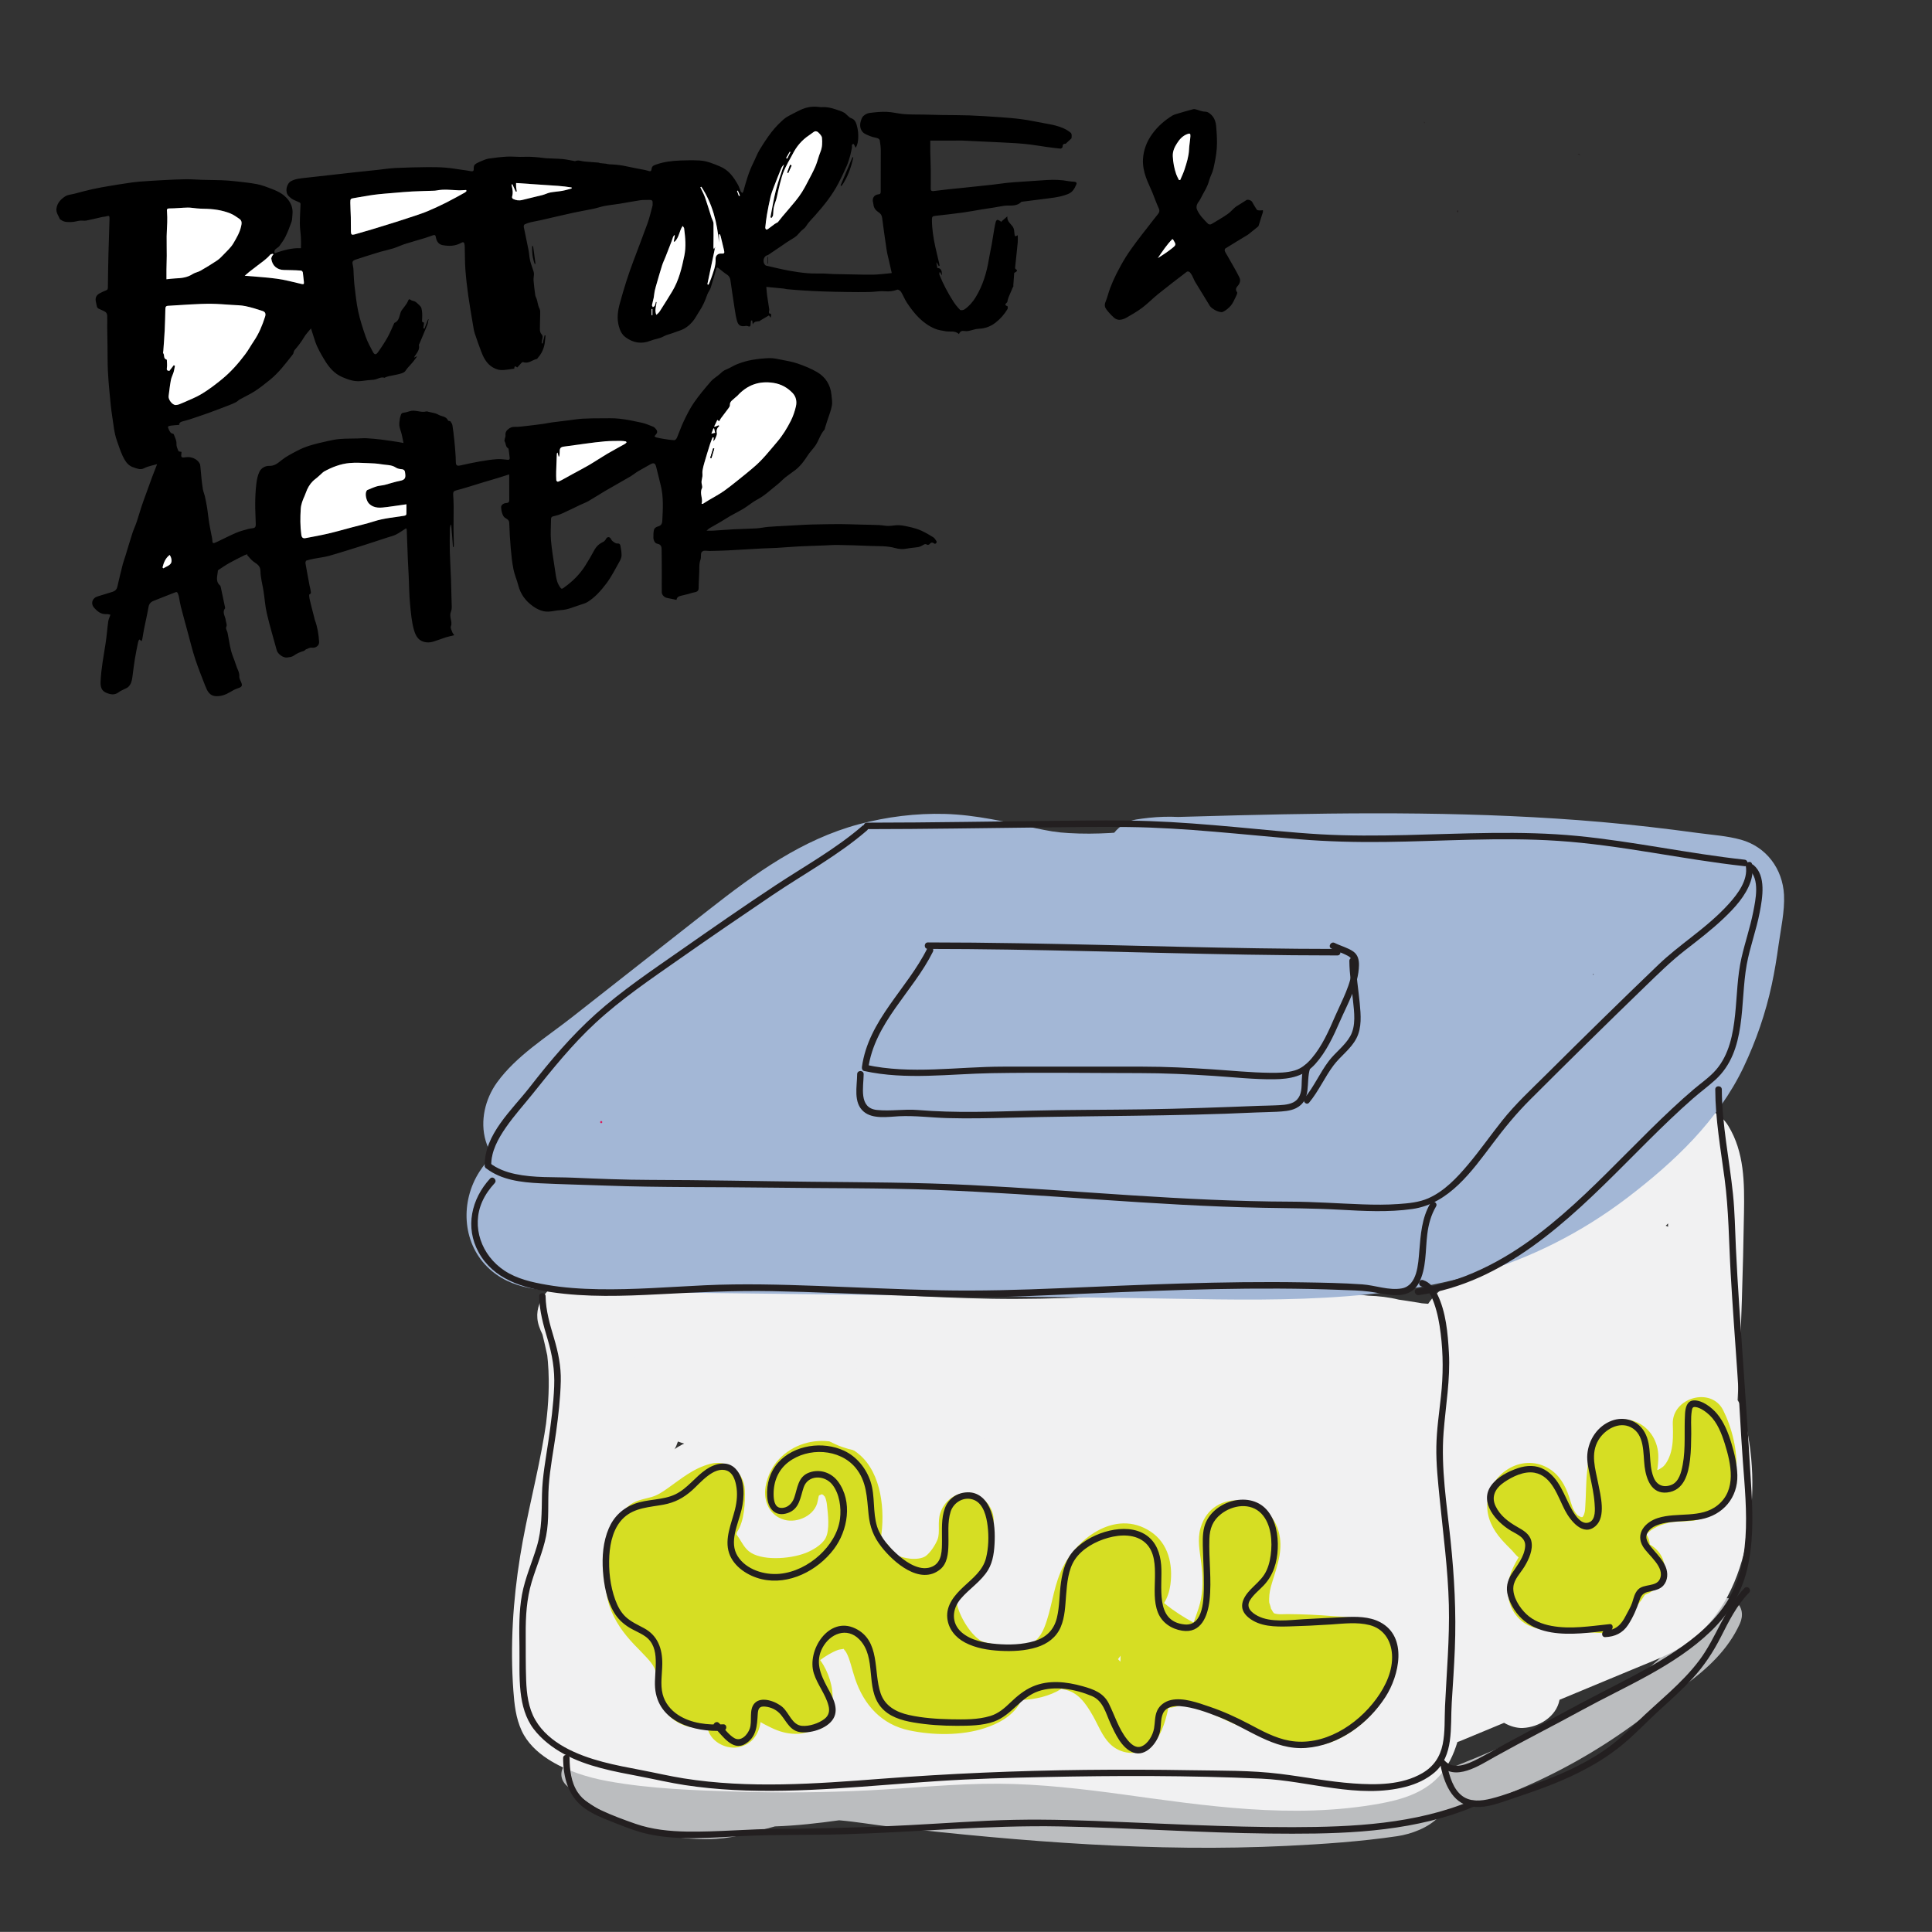 <?xml version="1.0" encoding="utf-8"?>
<!-- Generator: Adobe Illustrator 21.1.0, SVG Export Plug-In . SVG Version: 6.00 Build 0)  -->
<svg version="1.1" id="Layer_1" xmlns="http://www.w3.org/2000/svg" xmlns:xlink="http://www.w3.org/1999/xlink" x="0px" y="0px"
	 viewBox="0 0 7343.4 7343.1" style="enable-background:new 0 0 7343.4 7343.1;" xml:space="preserve">
<rect x="0" y="0" width="7343.4" height="7343.1" fill="#333333" stroke="none"/>
<style type="text/css">
	.st0{fill:#231F20;}
	.st1{fill:#FFFFFF;}
	.st2{clip-path:url(#SVGID_2_);fill:#BBBDBF;}
	.st3{clip-path:url(#SVGID_2_);fill:#F1F1F2;}
	.st4{clip-path:url(#SVGID_2_);fill:#D6DE23;}
	.st5{clip-path:url(#SVGID_2_);fill:#A3B7D6;}
	.st6{clip-path:url(#SVGID_2_);fill:#231F20;}
	.st7{clip-path:url(#SVGID_2_);fill:#D91C5C;}
</style>
<path class="st0" d="M7793.3,4894.8c-0.1-0.9-0.3-1.7-0.1-1.8c0.8-0.5,1.6-0.8,2.5-1.2c0.1,0.6,0.5,1.7,0.3,1.8
	C7795.2,4894.2,7794.2,4894.4,7793.3,4894.8"/>
<path class="st0" d="M7811.6,4880.2c-0.7,0-1.2,0.1-1.6,0.1c0.2-0.6,0.3-1.3,0.6-1.7c0.2-0.2,0.9-0.1,1.3-0.1
	C7811.8,4879,7811.7,4879.6,7811.6,4880.2"/>
<path class="st0" d="M7803.1,4885.1c-0.4-0.2-0.8-0.3-1.2-0.4c0.2-0.5,0.4-1,0.6-1.5c0.3,0.3,0.8,0.5,0.9,0.8
	C7803.6,4884.2,7803.3,4884.7,7803.1,4885.1"/>
<path class="st0" d="M7785.8,4903.7c-0.1,0.2-0.3,0.3-0.4,0.5c-0.3-0.3-0.5-0.6-0.8-0.9c0,0,0.3-0.3,0.4-0.4
	C7785.2,4903.2,7785.5,4903.4,7785.8,4903.7"/>
<path class="st0" d="M7779.4,4909.2c0.1-0.2,0.3-0.3,0.4-0.5c0.1,0.3,0.2,0.6,0.3,1c-0.2,0.1-0.4,0.1-0.6,0.2
	C7779.5,4909.6,7779.5,4909.4,7779.4,4909.2"/>
<path class="st0" d="M5541.2,798.6c2.4,3.2,1.9,6.1,0.8,9.2C5537.1,804.6,5536.9,803,5541.2,798.6"/>
<path class="st0" d="M5996.5,587.2c4.7-3.7,5.7-3.4,9.9,2.8c-2.6,0.7-3.4-1.8-5-2.4C5999.9,587.1,5998.2,587.3,5996.5,587.2"/>
<path class="st0" d="M5414,468.1c-0.6-1.4-1.1-2.8-2-5c3.6,0.9,3.1,2.8,3.2,4.4C5414.8,467.7,5414.4,467.9,5414,468.1"/>
<path class="st0" d="M9677,3514.1c2.4,3.2,1.9,6.1,0.8,9.3C9672.9,3520.2,9672.7,3518.6,9677,3514.1"/>
<g>
	<path d="M1935.4,1803.2c-15.3,4.8-30.2,9.6-45.2,14.2c-17.6,5.3-35.2,10.4-52.8,15.7c-18.7,5.7-37.2,11.6-55.9,17.2
		c-15.9,4.8-31.9,9.7-48,13.7c-8.4,2.1-11.6,6.3-11.1,14.8c1,15.4,1.8,30.9,1.9,46.3c0.1,29-0.5,57.9-0.5,86.9
		c0,18.5,0.9,37,1.2,55.5c0.1,3.9-0.4,7.8-0.6,11.7c-0.9,0-1.7-0.1-2.6-0.1c-2.2-28-4.5-56-6.7-84c-0.7-0.2-1.4-0.4-2.1-0.6
		c-1.1,5.3-3,10.5-3.1,15.8c-0.4,29-1,58-0.2,87c0.9,35.4,3.4,70.7,4.6,106.1c1.2,33.6,1.3,67.3,2.7,100.9
		c0.3,7.8-0.4,14.2-3.4,21.7c-3.1,7.5-2.2,17.5-0.5,25.8c2,9.9,4.7,18.5,0.6,29.2c-2.2,5.7,2.9,14.5,5.3,21.7
		c1.1,3.2,3.7,5.9,7.6,11.7c-11.5,2.8-21.7,5.1-31.7,7.9c-6.6,1.8-12.8,4.9-19.3,6.8c-18.1,5.2-34.7,14.8-55.1,12.3
		c-27.7-3.4-39.2-20.8-46.5-45.2c-9.6-32.2-11.9-65.2-15.2-98c-3.6-35.5-3.6-71.3-5.3-107c-1-20.9-2.3-41.7-3.2-62.6
		c-1.5-38.4-2.8-76.8-4.3-115.2c0-1.3-1-2.5-2.3-5.6c-13.2,8.3-25.2,17.2-38.3,23.9c-10.1,5.2-21.6,7.6-32.5,11.2
		c-17.2,5.7-34.5,11.3-51.7,16.9c-17.1,5.6-34.2,11.3-51.4,16.6c-39.4,12.2-78.6,24.9-118.2,36.1c-18.4,5.2-37.7,7.1-56.6,10.8
		c-10.2,2-20.4,4.1-30.3,7.3c-2.2,0.7-4.2,6.8-3.7,9.9c4.9,28.7,10.4,57.4,15.8,86.1c1.2,6.2,3.4,12.2,3.8,18.4
		c0.3,4.6,4.3,10.4-4.4,14.1c-2.3,1-0.3,14.3,1.4,21.5c5.2,22.4,11.2,44.6,16.9,66.8c0.8,3.1,1.2,6.2,2.3,9.2
		c9.9,26.6,14.3,54.3,16.1,82.5c1,15.2-13,24.7-27.7,22.6c-6.8-1-14.5,3.5-21.6,6.1c-3.1,1.2-5.3,5.2-8.4,6.1
		c-14.1,4.1-27.1,9.8-39.3,18.5c-6.4,4.6-15.9,5.5-24.1,6.7c-14.8,2.1-35.8-12.7-39.9-27.4c-12.8-46.7-26.7-93.2-37.7-140.3
		c-6.4-27.4-8.1-55.9-12.4-83.9c-3.9-25.5-11.5-50.9-11.8-76.5c-0.3-21-13.1-26.7-26.1-36.1c-9.5-6.8-16.6-16.9-24.8-25.5
		c0.6-1,1.1-2,1.7-3c-3.9,1.3-8,2.1-11.6,3.9c-19,9.5-38.1,18.8-56.6,29.1c-14.5,8.1-28.2,17.7-42.1,26.7c-1.1,0.7-2.5,2.1-2.5,3.2
		c-0.8,19-10.6,39.3,8,55.6c1.9,1.7,2.8,4.9,3.3,7.5c5.4,25.3,10.7,50.5,16,75.8c0.3,1.3,0.7,3.3,0,4.1c-12.2,16,1.5,30.5,2.8,45.7
		c0.7,8.6,6.4,16,1.5,26.1c-2.4,5,3.9,14,5.4,21.3c4.6,22.9,7.7,46.2,13.5,68.8c4.7,18.1,13.2,35.3,18.5,53.3
		c4.2,14.5,13.7,27.2,12.6,43.8c-0.5,7.6,4.6,15.8,7.7,23.4c4.9,11.9,0.9,17-11.1,20.6c-12,3.6-23.3,10.1-34.2,16.6
		c-15,9-30.5,14.2-48.3,14.2c-27.7,0-36.1-20.2-44.1-40.5c-13.2-33.8-26.7-67.6-38-102c-10.5-32.1-18.4-65-27.3-97.6
		c-9.2-33.6-18.4-67.2-27.1-101c-3-11.8-4.7-23.9-7-35.8c-0.5-2.4-0.9-4.9-1.7-7.2c-5.2-13.8-5.2-13.6-19-8.1
		c-25.5,10.2-51.2,19.9-76.7,30.3c-10,4.1-16.3,11.2-18.3,23c-4.7,27.1-11,53.8-16.4,80.8c-2.7,13.3-4.7,26.8-7.1,40.1
		c-0.5,2.7-1.6,5.2-2.8,9c-3-2.5-5.2-4.4-7.6-6.4c-0.8,0.5-2.1,0.8-2.4,1.5c-1.4,3.2-2.9,6.4-3.6,9.7c-4.3,21.5-8.8,43-12.3,64.6
		c-3.6,22.4-6.1,45-9.2,67.5c-1.9,13.7-5.1,27.2-15.7,37.1c-3.6,3.3-8.7,5-13.2,7.4c-7.4,3.9-15.5,6.9-22.1,11.9
		c-10.6,8.1-21.2,10.5-34.3,7.4c-28.9-6.7-36.6-20.4-35.5-47.2c2.1-49.5,11.8-97.8,19.2-146.6c4.2-27.3,6.1-54.9,9.9-82.2
		c1.2-8.2,5.2-16.1,8.3-25.2c-5.5-1.1-9.5-2.9-13.4-2.5c-21.1,2.2-35.5-9.6-48.1-23.6c-14.7-16.2-7.8-37.5,12.8-43.6
		c18.9-5.6,37.7-11.4,56.5-17.4c9.6-3,16.1-8.7,18.5-19.4c6.4-28.6,13.4-57.1,20.6-85.4c2.7-10.7,6.8-21.1,10.1-31.8
		c8.8-28.7,17.2-57.5,26.4-86.1c4.7-14.6,11.5-28.5,16.4-43.1c6.6-19.6,12.1-39.6,18.6-59.3c6.2-18.5,13.1-36.7,19.7-55
		c6.8-18.9,13.6-37.9,20.6-56.7c4.5-12.1,9.3-24,13.9-36c1.7-4.4,3.4-8.9,4.8-12.5c-16.6,4.9-33.7,7.6-48.4,15.1
		c-15.6,8-27.6,1.5-41.1-2.8c-14.9-4.7-24.8-14.3-32.8-27.4c-14-23.2-21.4-48.9-30.4-74.1c-10.6-29.4-12.7-60.2-17.6-90.5
		c-5-30.7-7.5-61.8-10.5-92.7c-2.6-27.9-5.1-55.8-6.3-83.8c-1.3-31.4-1-62.9-1.4-94.4c-0.3-23.1-0.9-46.3-1.1-69.4
		c-0.1-14.9,0.7-29.9,0-44.8c-0.2-4.7-2.9-11.2-6.6-13.6c-8.2-5.4-17.8-8.4-26.5-12.9c-2.4-1.3-4.9-4-5.7-6.6
		c-1.8-6-2.5-12.3-4-18.4c-3.8-15.5,0.8-26.2,15.1-33.6c7.7-4,15.6-7.8,23.7-10.9c5.1-2,6.4-4.7,6.5-10.1c0.5-43.7,1.2-87.3,2.3-131
		c1.1-43.7,2.7-87.4,4-131.2c0.3-11.1-2.4-12.5-13.1-8.8c-4.5,1.5-9.5,1.2-14.2,2.3c-20.3,4.5-40.5,9.7-60.9,13.7
		c-7.8,1.5-16.1-0.6-24.1,0.3c-10.6,1.2-21.1,5-31.7,5.2c-14,0.3-28.7,1.3-40.8-8.5c-1.1-0.9-3.3-1-3.6-1.9
		c-5-13.3-15.4-24.5-13.3-40.6c2.9-22,17-36,33.7-46.8c9.3-6,22.1-6.5,33.3-9.4c23.5-6.1,47-12.7,70.7-17.9
		c22.3-4.9,44.8-8.6,67.3-12.5c20.9-3.6,41.9-6.8,62.9-9.9c14.8-2.2,29.7-4.6,44.6-5.8c29.9-2.3,59.8-4.1,89.7-5.7
		c29.4-1.5,58.7-3.2,88.1-3.6c21.8-0.3,43.6,1.7,65.3,2.3c24.1,0.7,48.2,0.6,72.2,1.5c16.7,0.6,33.4,1.8,50.1,3.7
		c28.3,3.2,56.8,5.9,84.8,11.3c19,3.7,37.4,10.9,55.5,17.9c13.5,5.2,27.1,11.1,38.9,19.2c25.1,17.4,43.4,43.6,40,76.9
		c-1,9.6-0.5,19.7-3.5,28.6c-6.6,19.3-14.3,38.5-23.1,56.9c-6,12.4-14.6,23.6-22.6,35c-2.4,3.5-6.4,6.1-10,8.5
		c-6.8,4.6-11.8,9.6-8.3,19.5c32.9-11.2,65.3-21,99.7-19c0-14.1,0.6-27.4-0.1-40.6c-0.9-17.4-4-34.7-4-52.1
		c-0.1-25.1,1.8-50.2,2.6-75.3c0.1-1.9-1.5-4.9-3.1-5.7c-8.7-4.3-18.1-7.4-26.6-12.2c-5.9-3.3-11.3-8-16-12.9
		c-14.5-15.2-8-47,10.3-56.6c17-8.9,35.2-10.1,53.5-12.2c31-3.4,61.9-6.9,92.9-10.4c31.4-3.5,62.7-7.1,94.1-10.6
		c28.2-3.1,56.4-5.9,84.6-8.9c23.5-2.5,46.9-6.3,70.5-7.5c40.8-2,81.8-2.8,122.7-3.3c22.9-0.3,45.9,0.2,68.7,2
		c21.4,1.7,42.7,5.5,64,8.5c10.4,1.4,20.8,2.8,31,4.8c8,1.6,12.2,0,11.6-9.2c-0.3-4.1,0.3-8.7,2-12.4c1.5-3.2,4.9-5.9,8.1-7.7
		c6.3-3.5,12.9-6.6,19.7-9.3c8.7-3.4,17.4-7.6,26.5-9c23-3.4,46.2-6.2,69.3-7.6c16.5-1,33.1,0.8,49.6,0.9
		c12.9,0.1,25.8-0.7,38.6-0.3c11.7,0.3,23.4,1.5,35.1,2.5c9,0.8,17.9,2.6,26.9,3.1c20.2,1.2,40.5,1.2,60.7,2.9
		c14.9,1.3,29.5,4.7,44.3,7.2c1.6,0.3,3.6,1.4,4.8,0.8c11.9-5.4,23.1,0.3,34.7,1.4c18.1,1.8,36.3,2.6,54.5,4.3c2.6,0.2,5,2.8,7.5,2
		c6.8,0.7,13.6,1.3,20.3,2.1c4,0.5,8,2.1,12,2.2c23.1,0.7,46,3.1,68.6,8.3c19.3,4.4,38.9,7.7,58.4,11.6c7.1,1.4,14.3,2.6,21.1,4.9
		c9.6,3.3,12.4,1.8,13.6-8.3c1.2-10.9,10.6-13.4,18.6-16.1c29-10.1,59.4-13.5,89.9-14.8c24.4-1,48.9-1.3,73.2-0.1
		c27.5,1.4,52.6,12.1,77.9,22.6c33.8,14,52.8,41.4,69.4,71.5c4.1,7.5,6,16.2,9.6,24c1.1,2.3,4.3,3.7,6.6,5.5
		c1.2-2.3,2.9-4.4,3.6-6.9c10-36.8,20.4-73.4,37.6-107.7c8.2-16.4,14.4-33.9,23.9-49.5c14.2-23.5,29.3-46.7,46.1-68.4
		c13.7-17.5,29.5-33.8,46.3-48.4c11-9.6,25.3-15.4,38.3-22.6c7.7-4.3,15.8-7.9,23.7-11.8c23.5-11.5,48.1-15.2,74-11.3
		c4.1,0.6,8.4,0.3,12.7,0.2c22.1-0.8,42.5,6.6,62.9,13.5c6.1,2,12.2,4.4,17.6,7.7c4.8,2.9,8.5,7.5,12.9,11.1c4,3.4,7.8,8,12.5,9.4
		c17.8,5.4,20.7,21.1,24.3,35.2c3.2,12.4,3.9,25.8,3.6,38.7c-0.3,14.1-2.6,28.4-9.9,38.9c-2.8-5-6.1-14.6-8.4-14.4
		c-8.9,0.9-4.4,9.8-5.8,15.3c-2.3,9.1-3.5,18.4-6.1,27.4c-3.9,13.4-7.6,27-13.1,39.7c-9.6,22-20,43.8-31,65.1
		c-23.7,46.1-55.9,86.2-90.2,124.7c-11.6,13.1-24.7,25.3-33.6,40.1c-5.4,9-13.4,12.7-19.9,19.2c-5.6,5.6-10.3,12.2-16.1,17.6
		c-4.4,4.1-9.9,7.2-15.1,10.5c-7.1,4.6-14.5,8.8-21.6,13.5c-8.1,5.3-16,11-24,16.5c-15.5,10.5-30.9,21.1-46.6,31.5
		c-3,2-7.2,2.4-10,4.5c-9.4,7.3-11.3,22.2-4.4,32c1.4,1.9,3.4,4.2,5.5,4.7c28.7,6.6,57.2,13.6,86.1,19c23.6,4.4,47.5,7.9,71.4,9.9
		c20.8,1.8,41.9,0.7,62.8,1.2c11.8,0.3,23.6,1.7,35.4,2c27.6,0.7,55.2,1.2,82.8,1.6c23.3,0.4,46.5,1.2,69.8,0.7
		c17.1-0.4,34.1-2.6,51.1-4c5.8-0.5,11.6-1.3,18.3-2.1c-3.6-15.7-6.9-30.2-10.1-44.8c-3.2-14.2-7.1-28.4-9.3-42.7
		c-6.2-40.6-11.8-81.3-17.1-122c-1.3-10.3-5.5-16.5-14.6-22.3c-9.6-6.1-17.3-15.8-18.4-28.5c-0.2-2.4-0.6-4.9-1.3-7.2
		c-4.8-15.9,3.2-29.8,19.5-31.6c8.1-0.9,9.4-3.7,9.3-11.3c-0.2-51.8,0.5-103.6,0.3-155.4c0-12.8-1.8-25.7-3.8-38.4
		c-0.5-3.1-4.6-7-7.8-8.1c-8.8-3.1-18.4-3.9-26.9-7.4c-10.8-4.5-23.6-8.4-30.7-16.7c-8.9-10.3-11.3-25.4-7.2-39.5
		c2.1-7.3,4.7-15.6,9.8-20.5c6.1-5.8,14.9-10.9,23.1-12c22-2.8,44.5-5.2,66.6-4.3c22.1,0.9,43.9,7.1,65.9,8.7
		c24.7,1.9,49.6,1.2,74.5,1.7c24,0.5,47.9,1.3,71.9,1.7c33.5,0.5,67,0.2,100.5,1.4c38.8,1.5,77.6,4,116.3,6.7
		c28.1,2,56.3,4.2,84.3,8c27.9,3.8,55.5,9.6,83.2,14.8c15,2.8,30.2,5.2,44.9,9.2c20.6,5.6,40.6,13.2,57.3,27.2
		c2.2,1.9,3.5,5.8,3.7,8.9c0.4,4.8-0.5,9.7-0.7,12.4c-7.3,6.8-13.7,12.7-22.3,20.7c-4.6-0.4-12.1,0.1-11.5,12
		c0.1,2.1-5.3,6.6-7.8,6.4c-19.1-1.8-38.1-4.3-57-7c-19-2.6-37.9-6.1-56.9-8.4c-18.7-2.3-37.4-4.1-56.2-5.3
		c-36.9-2.2-73.9-3.8-110.9-5.6c-31-1.5-62-3.1-93.1-4.4c-8.4-0.4-16.8,0.1-25.2,0.1c-32,0-64,0-95.9,0c0,16.1-0.2,30.3,0.1,44.4
		c0.5,23,1.6,46,1.8,69.1c0.3,23.5-0.2,47.1-0.1,70.6c0,6.3,3.9,8.5,9.9,7.8c20.5-2.4,41-5,61.5-7.2c18.2-2,36.5-3.6,54.7-5.5
		c35.5-3.7,70.9-7.3,106.4-11.3c19.9-2.2,39.7-5.4,59.7-7.5c17.4-1.8,34.8-2.8,52.2-4c32.4-2.2,64.7-4.6,97.1-6.5
		c27.8-1.6,55.5-0.9,83,4.5c7.2,1.4,14.6,1.3,21.9,2.1c6.6,0.7,9.7,3.9,6.7,10.7c-6.8,15.5-13.4,28.9-32.2,36.3
		c-33.4,13.2-68,15-102.5,19.8c-23.5,3.2-47.1,6-70.7,9c-1.4,0.2-3.1,0.2-4,1.1c-18.7,19-43.2,11.4-65.3,14.5
		c-12.4,1.8-24.6,4.4-37,6.4c-15.8,2.6-31.6,4.7-47.4,7.3c-23.5,3.8-46.9,8.5-70.5,11.7c-35.7,4.9-71.4,9-107.2,12.9
		c-8.6,0.9-11.8,3.5-11.8,12.9c0,35.4,5.3,70,12.8,104.4c4.7,21.5,10.1,42.9,15.1,64.3c0.6,2.5,0.8,5.1,1.2,7.7
		c-1,0.5-2.1,0.9-3.1,1.4c-2.6-4.5-5.2-9.1-7.8-13.6c-0.4,0.1-0.8,0.2-1.2,0.3c1.2,6.9,2.4,13.8,3.5,20.5c13.5,0.9,18.6,9.2,17,28.5
		c-2.4-4.8-4.1-8.3-5.9-11.9c-1,0-2,0-3,0c0,3.2-1,6.9,0.1,9.7c14.1,35.1,31.8,68.4,52.1,100.2c7.5,11.7,16.3,22.9,26.1,32.7
		c2.6,2.6,12.5,1.4,16.7-1.5c17.4-12.1,31.2-27.8,42.4-46c27.6-44.9,42.2-94.2,50.6-145.7c3-18.5,7.3-36.8,10.6-55.2
		c3.6-20.1,6.5-40.4,10-60.6c1.5-8.6,3.1-17.2,5.4-25.6c0.8-3,4.2-7.6,5.9-7.5c4.3,0.5,8.3,3.3,12.4,5.2c0.3,1.1,0.5,2.2,0.8,3.3
		c7.7-6.7,15.4-13.3,24.8-21.5c-1.5,20.4,14.4,28.3,22.1,41.3c4,6.8,4.2,16,5.1,24.3c1.2,11.1,2.1,11.8,12.5,5.9
		c0,9.4,0.7,18.5-0.1,27.3c-2.8,30-6.2,59.9-9.3,89.9c-0.5,5-2.5,9.6,4.1,13.4c5,2.9,2.2,8-8.1,12.6c-1.2,15.9-2.4,32.5-3.6,49.2
		c0.5-0.2,1-0.3,1.5-0.5c-1.1,2.2-2.4,4.3-3.4,6.6c-5.1,11.8-10.3,23.5-15.2,35.4c-2,4.8-3.2,10-4.7,15c-0.6,1.9-0.3,4.6-1.5,5.9
		c-5.1,5.5-12.6,10.5,1.2,14.8c1.2,0.4,1.8,8.4,0.1,11.3c-11.9,19.6-26.5,36.6-44.9,51c-19.4,15.1-39.9,22.7-64.3,23.6
		c-13,0.5-25.9,5.8-38.9,8.4c-4.7,1-9.9,1.1-14.7,0.3c-9.7-1.6-17.4-0.1-21.5,11.6c-15.5-14.5-34.1-7.7-51.1-10.8
		c-13.6-2.4-27.7-4.4-40.3-9.6c-47.2-19.8-78.9-57.3-106.4-98.6c-8.7-13-14.1-28.1-22.3-41.3c-2.7-4.4-11-9.9-14.4-8.6
		c-15.7,5.9-30.8,7.7-47.7,6.2c-19.2-1.7-38.9,2.5-58.4,2.8c-28.7,0.6-57.4,0.3-86-0.1c-30.3-0.4-60.5-1-90.8-2.1
		c-24.9-0.8-49.7-2.2-74.5-3.7c-20.5-1.3-41-3-61.5-4.8c-4.3-0.4-8.6-1.9-12.9-2.4c-21.3-2.2-42.7-4.2-66-6.4
		c1,11.5,1.5,22.2,3,32.7c2.4,17.7,5.6,35.2,8.1,52.9c0.4,2.8-1.1,5.9-1.2,8.9c-0.1,2.3,0.6,6.5,1.2,6.5c12.4,0.8,5.3,10,5.6,16.3
		c-1.9-2.4-3.7-4.9-6.8-8.9c-10.1,5.9-20.5,12-30.9,18.2c-2.1,1.2-4,3.5-6.1,3.8c-9.6,1.1-19.7,0.4-24.5,12.5
		c-0.8-6.2-1.5-10.7-2.1-15.2c-1.5,0-2.9,0-4.4,0c-0.5,4.5-1.4,9-1.5,13.5c-0.2,7.4-1.8,12-10.7,8c-2.3-1.1-5.5-1.1-8.1-0.7
		c-19.2,3.1-28-1.4-33.2-19.9c-4.2-14.8-6.3-30.1-8.8-45.3c-3.1-18.9-5.8-38-8.6-56.9c-2.5-16.8-5.1-33.6-7.3-50.5
		c-1.2-9.1-4.1-16.4-12.4-21.8c-11.3-7.5-21.7-16.3-32.3-24.8c-7-5.6-8.3-2.2-10.1,4.5c-6.4,23.4-13,46.7-20.5,69.7
		c-3,9-9.8,16.8-12.9,25.8c-7.6,22.1-16.8,43.3-29.8,62.8c-9.1,13.6-16.2,28.8-26.9,40.9c-12.5,14.2-27.7,26.2-46.3,32.4
		c-10.9,3.7-21.7,7.8-32.6,11.6c-10,3.5-20.7,5.7-29.8,10.9c-15.9,9-33.9,10.1-50.5,16.8c-33.5,13.5-66.1,8.3-95.1-13.6
		c-14-10.5-20.8-25.7-25.3-42.4c-7.7-28.9-3.9-57.2,3.7-85.2c8.1-29.7,16.8-59.2,26.2-88.6c8.1-25.3,17.1-50.3,26.4-75.2
		c17.5-47.2,36-94.1,53-141.5c7.7-21.6,12.9-44.2,18.9-66.5c1-3.6-0.1-7.7,0.3-11.4c0.9-8.1-3.4-11-10.5-10.9
		c-12.2,0.2-24.6-0.4-36.7,1.3c-25.8,3.7-51.3,8.9-77,13.1c-19.4,3.1-39.1,5-58.4,8.6c-14.3,2.7-28.2,7.8-42.5,10.8
		c-24.8,5.2-49.8,9.2-74.5,14.6c-42.3,9.3-84.5,19.3-126.7,28.9c-12.5,2.8-25.3,4.8-37.7,7.8c-7.7,1.9-15.4,4.4-22.5,8
		c-2.2,1.1-3.7,6.7-3.1,9.8c5.7,28.9,12.2,57.6,17.8,86.5c2.7,13.7,3.1,27.8,6.3,41.3c3.3,14.1,8.9,27.7,13.2,41.6
		c1.1,3.4,1.5,7.2,1.4,10.8c-0.3,7.7-2.1,15.4-1.5,22.9c1.5,18.7,3.8,37.3,6.4,55.8c0.7,5,3.6,9.7,5.3,14.6c0.9,2.4,1.5,5,2.1,7.5
		c1.6,6.5,2.8,13.1,4.7,19.5c2,6.6,6.5,13,6.6,19.6c0.3,22.7-1.2,45.4-1.1,68.1c0,6.4,1.6,14.5,5.7,18.7c7.7,7.9,4.1,15.4,2.7,23.4
		c-0.7,3.9-1.1,7.9-1.6,11.9c1.2,0.2,2.4,0.4,3.7,0.6c2.5-10.3,5-20.6,7.5-30.9c1.2,0.1,2.3,0.2,3.5,0.3
		c-1.1,10.2-1.7,20.4-3.3,30.5c-3.3,20.4-11.6,38.7-25.6,54.3c-1.4,1.6-2.6,4.2-4.2,4.6c-17.3,3.7-31.7,19.4-51.6,12.1
		c-1.6-0.6-4.8,0.8-6.2,2.2c-5.7,5.9-11.1,12.2-16.4,18.1c-9.4-6.4-10.6-5.7-11.8,4.6c-17.7,1.9-35.6,6.3-53.1,4.9
		c-12.6-1-26.3-7.5-36.5-15.4c-17.7-13.8-28.1-33.7-35.8-54.7c-8.3-22.7-16.9-45.2-24.3-68.2c-3.8-11.9-5.5-24.5-7.6-36.9
		c-6-35.9-12.4-71.8-17.4-107.9c-4.5-32.5-8.4-65.1-10.8-97.9c-2.1-28.4-1.7-57-2.5-85.5c-0.1-3.9-0.3-7.8-1-11.6
		c-1.3-7.5-5-9.3-11.9-5.4c-22.6,13-47.1,13.6-71.7,8.9c-15.8-3.1-22.8-15.7-25.2-30.1c-1.4-8.3-4.5-9.4-11-7.2
		c-10.8,3.6-21.5,7.7-32.5,11c-24.7,7.5-49.7,14.3-74.4,22.2c-14.3,4.6-27.9,11.5-42.3,16c-16.2,5.1-32.8,8.7-49.2,13.1
		c-7.4,2-14.7,4.4-22,6.7c-24.2,7.6-48.6,14.9-72.6,23.1c-14.2,4.9-14.7,9.2-11.2,23.9c2.6,10.6,2.1,22,2.8,33
		c0.9,12.9,1.1,26,2.7,38.8c4.3,33.8,7.3,68,14.5,101.2c7.1,32.9,17.6,65.3,28.8,97.2c6.9,19.8,17.4,38.6,27.2,57.3
		c5.5,10.5,11.4,11.5,18.5,1.8c13.5-18.5,26-37.9,37.3-57.9c9.4-16.6,16.3-34.5,24.4-51.8c0.4-1,0.7-2.4,1.5-2.7
		c19.4-8,18.3-27.7,24.9-43.1c2.1-4.9,6.3-8.9,9.4-13.4c5.9-8.5,13.2-16.4,16.9-25.7c3.2-8,4.8-9.8,12-4.3c3.3,2.5,8.3,2.6,12.4,4.3
		c3.1,1.3,6.3,3,8.6,5.3c6.6,6.6,16,12.8,18.3,20.8c3.6,12.9,3.5,27.2,2.8,40.9c-0.6,11.1-1.5,12.1,7.2,14.2
		c-0.8,7.2-1.7,14.4-2.6,21.6c1.4,0.3,2.9,0.7,4.3,1c4.6-11.9,9.3-23.8,13.9-35.6c0.5,0.1,1,0.3,1.6,0.4c-1.6,7.3-2.3,14.9-5,21.7
		c-9.4,23.6-19.5,46.9-29.4,70.3c-0.8,1.9-2.7,4.1-2.3,5.8c4.3,18.7-8.7,30.5-17,44.3c-0.4,0.6-0.5,1.3-1.4,3.6
		c3.8-1.9,6.5-3.3,9.3-4.7c0.5,0.4,1.1,0.8,1.6,1.2c-7,9-13.5,18.5-21.2,26.9c-8.1,8.9-16.2,17.4-23,27.6
		c-3.8,5.8-13.7,8.7-21.4,10.8c-13.8,3.8-28,5.8-41.9,8.9c-4.7,1-9.1,3-13.6,4.7c-0.6,0.2-1.2,1.4-1.6,1.3
		c-15.3-5.4-27.5,6.3-41.7,7.3c-15.4,1.1-30.7,2.7-46,4.8c-26.2,3.6-49.7-4.7-73-14.7c-31.3-13.4-51.3-37.8-68.5-66.4
		c-13.5-22.5-26.6-44.9-35-69.7c-5.2-15.4-10-31-15.8-49c-9.5,11.9-19.2,21.5-25.9,32.9c-10.7,18.1-23.3,34.5-37,50.3
		c-1.5,1.7-1.9,4.3-2.7,6.5c-1.1,2.9-1.3,6.4-3.1,8.6c-27.2,34.2-53.1,69.7-87.5,97.3c-18.3,14.7-36.8,29.6-56.4,42.4
		c-18.3,11.9-38.4,20.9-57.4,31.6c-5.4,3-9.8,8-15.4,10.9c-8.9,4.6-18.2,8.4-27.6,12c-25,9.6-50.1,19.3-75.3,28.4
		c-24.9,8.9-49.9,17.3-75,25.6c-10.1,3.3-20.7,5.2-30.7,8.8c-3.1,1.1-5.1,5.4-7.6,8.2c0.5,1,1.1,2.1,1.6,3.1
		c-11,0.9-22.1,1.3-33,2.9c-11.6,1.8-12.6,3.8-7.4,14.6c3.3,6.8,6.2,14.8,15.7,16c1.3,0.2,3.1,1.8,3.5,3.2
		c4,11.7,10.9,22.2,9.9,35.9c-0.6,8.8,4,18.4,7.7,27c0.9,2.2,7.3,2.1,11.6,3.1c-0.1,1.1-0.3,2.4-0.4,3.7
		c-2.3,17.6-0.7,19.2,16.6,16.7c21.4-3.2,43.3,6.5,52.8,23.8c1.9,3.4,2.2,7.8,2.6,11.8c1.6,15.1,2.7,30.3,4.3,45.5
		c1.5,13.9,3,27.8,5.4,41.5c1.5,8.3,5.2,16.2,7.1,24.5c3.4,15.3,6.6,30.6,9,46.1c2.9,18.7,4.5,37.6,7.6,56.3
		c3.2,19.6,7.4,39,11.2,58.4c0.2,1,0.3,2.1,0.4,3.1c0.9,17.6,1.7,18.3,18.1,10.7c24.7-11.5,48.8-24.3,73.9-35
		c14.8-6.3,30.7-10,46.2-14.4c6-1.7,12.5-1.7,18.7-3.1c8.6-1.9,8.7-9.2,8.6-15.9c-0.6-26-2.3-52.1-2.1-78.1
		c0.2-24.2,1.3-48.5,4.1-72.4c1.9-16.5,5-33.8,12.3-48.4c6.5-13,21.5-22,36.5-21.6c20.2,0.7,32.4-9.8,46.7-21.3
		c17.7-14.2,38.5-24.9,58.8-35.5c15.3-8.1,31.5-15,48-20.1c23.4-7.2,47.3-12.6,71.2-17.9c15-3.4,30.3-6.4,45.6-7.5
		c21.8-1.6,43.8-1.4,65.7-1.9c11.5-0.3,23-1.5,34.4-0.8c18.4,1,36.9,2.7,55.2,4.9c22.1,2.7,44.1,6.2,66.1,9.5
		c5.5,0.8,10.9,2.1,19.1,3.7c-2.6-12.6-4.5-23.3-7.1-33.9c-2.6-10.7-7.4-21.1-8.7-31.9c-1.1-9.6,1.1-19.5,2.3-29.3
		c0.4-3.4,2.2-6.5,3-9.9c1.4-6.1,4.1-9.6,11.2-10.3c7.7-0.7,15.3-3.1,22.6-5.5c21.3-7,42.2,6.6,63.4,0.8c2.7-0.7,6.1,0.8,9.2,1.6
		c12.1,3.2,25.6,4.2,35.9,10.4c12.5,7.5,30.8,5.7,37.7,22.8c0.8,1.9,7.5,0.9,9.1,3.1c3.4,4.6,6.6,10.2,7.5,15.7
		c2.9,18.3,4.9,36.7,6.9,55.1c1.7,16,3.1,32.1,4.2,48.2c0.8,11.5,1.5,23.1,1.6,34.6c0.1,13.5,4.4,16.6,17.3,13.7
		c25.1-5.7,50.4-11,75.7-15.5c20.6-3.6,41.4-6.7,62.2-8.2c13.7-1,27.7,0.6,41.4,2.2c6.7,0.8,8.7-1.7,8.2-7.2
		c-1-10.8-2.6-21.6-4.1-32.3c-0.2-1.3-0.6-3.3-1.5-3.8c-10.7-5.9-8.3-18.4-13.7-26.9c-1.3-2.1,0-6,0.5-9.1c0.8-4.5,3.4-9,2.9-13.2
		c-1.1-10.8,2.4-18,11.4-24.7c7-5.2,12.7-7.9,21.9-7.8c17.3,0.3,34.7-2.3,52-4.2c19.2-2.1,38.5-4.6,57.6-7.2
		c11.1-1.5,22-4.1,33.1-5.6c22.5-3,45.1-5.6,67.7-8.4c16.6-2,33.2-4.9,49.9-5.8c22.9-1.3,45.8-1.3,68.7-1.4c23.7,0,47.6-1.1,71,1.5
		c28.3,3.2,56.4,9,84.3,15.2c15,3.3,29.3,9.6,43.6,15.3c4,1.6,7.6,5.3,10.4,8.8c7.1,9,6.4,14-1.9,22.9c-1.2,1.2-1.9,2.8-3.3,5.1
		c2.3,1.4,4.1,3.2,6.2,3.7c8.9,2.1,17.9,4.1,26.9,5.5c14,2.2,28,4.4,42.1,5.2c3.2,0.2,8.1-5.1,9.8-8.9c9.1-21.1,16.4-43.1,26.3-63.8
		c11.6-24.1,23.6-48.5,38.8-70.4c19.7-28.4,42.1-55,64.8-81.1c9.7-11.1,23.8-18.3,34.6-28.6c6.9-6.5,13.2-12.1,22.5-15.7
		c15.2-5.9,28.9-15.6,44.1-21.3c17.5-6.6,35.7-12.1,54.1-15.3c22-3.9,44.4-6.2,66.7-6.8c14.4-0.4,29.1,2.8,43.4,5.7
		c21.7,4.3,43.9,7.9,64.7,15.2c25.3,8.8,50.6,18.9,73.5,32.5c31.3,18.5,49.9,47.6,53.8,84.5c1.5,14.4,4.3,29.4,1.7,43.3
		c-3.7,19.9-11.8,39-18,58.5c-2.6,8.3-5.2,16.5-7.8,24.8c-0.8,2.7-0.9,6-2.6,7.9c-16.2,18.1-21.6,42.4-35.4,61.7
		c-8.6,12.1-19.5,22.7-27.5,35.2c-13.3,20.7-27.6,40.3-47.1,55.6c-12.4,9.7-25.7,18.2-37.9,28c-10.6,8.5-19.8,18.9-30.5,27.3
		c-25.2,19.6-47.9,42.3-76.8,57.3c-18.1,9.4-33.8,23.4-51.3,34.1c-16.4,10.1-34,18.5-50.7,28.1c-13,7.4-25.4,15.8-38.4,23.4
		c-13.4,7.9-27.2,15.2-40.6,23.1c-3.4,2-6.2,5-11.7,9.6c10.9,0,18.5,0.4,26-0.1c25.8-1.6,51.6-3.7,77.4-5.1c29-1.5,58-1.8,87-3.6
		c14.7-0.9,29.2-4.4,43.9-5.6c20.2-1.8,40.5-2.5,60.7-3.7c26.3-1.5,52.7-3.1,79-4.4c15.7-0.8,31.5-1.1,47.3-1.4
		c28.9-0.5,57.9-1.2,86.8-1.1c27.7,0.2,55.3,1.3,83,2c21.6,0.5,43.2,0.7,64.7,1.7c11.9,0.5,23.7,3.4,35.6,3.3
		c13.7,0,27.6-3.8,41.2-2.8c15.9,1.1,31.7,4.7,47.2,8.5c12.7,3.1,25.4,7.1,37.3,12.6c15.3,7.1,30.1,15.6,44.4,24.6
		c5.2,3.3,8.9,9.3,12.3,14.7c1.2,1.9,0.4,6.2-1.1,8.3c-1,1.5-5.7,2.4-7,1.3c-7.4-6-12.9-4.8-18.6,2.4c-1.5,1.9-6.8,3.1-8.4,2
		c-7.3-5.3-12.1-1.1-18.1,2.4c-5,3-10.8,5.4-16.5,6.4c-14.2,2.4-28.8,2.9-42.8,5.8c-15.3,3.2-29.8,2-44.6-2.2c-31-8.9-63-6.6-94.6-8
		c-41.2-1.9-82.5-3-123.8-3.7c-17.4-0.3-34.8,1.3-52.3,1.9c-31.4,1.2-62.8,2-94.1,3.6c-28.1,1.4-56.2,3.9-84.3,5.6
		c-18.7,1.1-37.5,1.2-56.2,2.2c-43.5,2.3-87.1,5.2-130.6,7.4c-23,1.2-46.1,1.6-69.2,2.1c-7.5,0.1-15.1-1.6-22.3-0.6
		c-3.7,0.5-8.8,5-9.6,8.5c-1.9,8.1,0.2,17.3-2.6,24.9c-6.6,18.1-3.8,36.6-5.1,54.9c-1.4,18.2-1.5,36.5-2.1,54.7
		c-0.3,9.3-6.2,13.7-18.8,15.5c-6.7,0.9-13.1,3.8-19.7,5.5c-9.5,2.4-19,4.7-28.5,6.9c-8.6,2-15.7,5.5-17.1,15.6
		c-12.2-2.5-23.8-5.1-35.5-7.2c-10.1-1.8-20.1-11.1-20.4-21.6c-0.5-21.8,0.1-43.6,0-65.4c-0.1-32-0.1-63.9-0.6-95.9
		c-0.1-11.2-1.4-20.6-16.8-23.3c-8.5-1.5-14.4-12.7-14.5-23.1c-0.1-10.5-0.1-21.3,2.6-31.2c1.3-4.7,8.4-9.7,13.8-11
		c12-3,16.8-9.6,17.4-21.5c2.3-45.6,5.3-91.2-6.2-136.2c-6-23.3-11.1-46.8-17.3-70.1c-3.7-14-10.2-15.6-22.5-8.3
		c-14.9,8.9-30.4,16.7-45.3,25.6c-10.7,6.4-20.5,14.6-31.2,20.9c-31.6,18.5-63.7,36.2-95.3,54.7c-21,12.3-41.3,25.7-62.4,37.9
		c-10.2,5.9-21.5,9.8-32.2,14.9c-22.3,10.6-44.3,21.8-66.8,31.8c-10.9,4.9-22.5,8.6-34.1,11.1c-7.1,1.5-9.5,4.4-9.6,11.1
		c-0.1,26.9-2.5,54-0.2,80.6c3.2,37.1,9.7,74,15.1,110.9c2.1,14.5,4,29.3,7.9,43.4c2.6,9.4,7.8,18.5,13.5,26.5
		c4.6,6.5,9.8,0.9,14.3-2.3c31.7-22.6,58.9-49.6,79.7-82.7c11.8-18.9,23.2-38,33.7-57.7c7.9-14.8,18.9-25.1,34-32
		c4.7-2.2,8.7-7.3,11.3-12.1c3.6-6.6,10.8-8.6,15.9-2.8c3.2,3.7,4.9,9,8.6,11.8c5.3,4,12,9.4,17.7,8.9c7.8-0.7,11,2.4,12.1,8
		c2.3,11.9,4.5,24.1,4.5,36.2c0,7.3-2.8,15.4-6.5,21.9c-16.5,29.1-31.4,59.7-51.5,86.2c-20,26.4-42.3,52.1-71.2,70
		c-8.2,5.1-18,7.8-27.3,10.7c-24.8,7.8-48.6,19.3-75.4,20.3c-15.2,0.6-30.2,5-45.3,5.7c-22.3,1.1-41.9-8-59.6-20.5
		c-28.2-19.8-47.5-46.2-56.1-80.2c-5.1-20.2-14-39.6-18-60c-5.2-26-8-52.6-10.3-79.1c-2.9-32.4-4.6-65-5.8-97.5
		c-0.4-10.4-7.6-14.2-14-18c-9.4-5.5-11.6-14.6-14.3-23.4c-1.7-5.6-1.8-11.7-2.5-17.6c-0.9-7.6,8-16,19.5-16.4
		c7.9-0.3,11.4-4.2,11.4-10.7C1935.5,1869.1,1935.4,1836.8,1935.4,1803.2z M660.3,1388.3c1.5,0.7,2.9,1.4,4.4,2.1
		c-1.6,7.9-2.5,15.9-4.8,23.6c-3.1,10.3-8.5,20-10.5,30.5c-3.8,20.3-6.1,40.8-8.7,61.3c-1.7,12.9,14,33.9,26.9,33.8
		c8.5-0.1,17.3-4,25.3-7.6c25-11.2,51.1-20.9,74.3-35.1c27-16.4,52.4-35.9,76.9-55.9c33.5-27.4,62-59.9,87.9-94.4
		c12-16,21.6-33.9,32.9-50.4c19.2-28.2,31.9-59.4,42.3-91.7c3.6-11.1,1.4-18.7-9.1-22.2c-21.7-7.2-43.6-14-66-18.7
		c-16.6-3.4-33.9-3.4-50.9-4.5c-26.1-1.7-52.3-4-78.5-4.3c-26.5-0.3-53.1,1.2-79.6,2.5c-28.1,1.4-56.2,3.8-84.3,5.2
		c-8.7,0.4-10.3,4.7-10.4,12.2c-0.6,27.3-1.2,54.6-2.6,81.8c-1.3,25.8-3.4,51.5-5.2,77.3c-0.2,3-1.8,7.1-0.4,8.8
		c5.9,7.3-0.4,21.1,13,24.3c0.5,0.1,0.9,1.9,0.9,2.9c0.2,9,1.5,18.2,0.2,27c-1.4,9.6-0.1,12.4,9.3,13.2
		C649.6,1402.3,655,1395.3,660.3,1388.3z M2666.7,1914.5c1.3,0.4,2.7,0.8,4,1.2c7.7-4.8,15.2-9.6,23-14.3
		c20.1-12.1,41.1-22.8,60-36.5c27.4-19.7,53.3-41.5,79.7-62.5c10-7.9,19.5-16.4,29.3-24.5c34.6-28.5,61.7-63.9,90.7-97.7
		c21.2-24.7,38-52.1,52.5-80.9c8.6-17.2,14.9-36,19.2-54.7c4.2-18.4,0.5-37-13.2-51.1c-19.6-20.1-43-33.3-71.7-37.8
		c-55.3-8.7-100.7,8.1-137.9,49.1c-2.5,2.7-6.1,4.5-8.6,7.2c-7.9,8.4-20.6,13.2-19.6,28.3c0.3,4-3.3,8.7-6,12.5
		c-9.1,12.5-18.7,24.6-27.9,37.1c-2.7,3.6-4.6,7.7-7,11.8c-2.3-1.9-4-3.2-6.8-5.5c-4.4,9.1-8.2,17.1-12.1,25.1
		c0.9,0.4,1.7,0.8,2.6,1.2c4.7-1.9,9.4-3.9,14.1-5.8c1,0.9,2,1.7,3,2.6c-8.5,7.6-12.3,15.5-9.6,27.1c1.5,6.7-3.8,15-6.6,22.5
		c-1,2.6-3.4,4.6-6.6,8.9c0.8-6.6,1.2-10.5,1.6-14.4c-1.4-0.4-2.8-0.8-4.2-1.2c-3.3,8.5-7.1,16.8-9.8,25.4
		c-7.5,23.6-14.6,47.4-21.6,71.1c-2.9,10-5.5,20.2-7.2,30.4c-1.1,7,0.4,14.3-0.3,21.4c-0.7,7.4-3.3,14.6-3.5,21.9
		c-0.2,7.8,4.7,17.3,1.8,23.3C2658.1,1875.9,2672.8,1894.9,2666.7,1914.5z M1544.8,1916.8c-26.1,3.7-49.4,7.4-72.9,10.2
		c-24.2,2.9-48.4,7.3-69-12.8c-10-9.8-16.8-36.7-9.4-48.6c0.7-1.2,1.6-2.6,2.8-3.1c11.8-4.8,23.4-10.2,35.5-13.9
		c9.9-3,20.6-3.2,30.7-5.7c19.2-4.8,37.9-11.5,57.2-15.2c17.1-3.3,23-8.9,20.7-26.1c-0.2-1.4-0.4-2.8-0.5-4.2
		c-0.6-8.4-3.8-13.4-13.4-14.1c-7.5-0.6-15.8-2.2-21.8-6.2c-16.7-11.2-36.1-9.3-54.3-12.5c-16.8-3-34.2-3.8-51.3-4.4
		c-23.3-0.8-46.9-2.5-70.1-0.4c-34.8,3.2-67.1,15.8-97.6,32.6c-3.3,1.8-5.9,4.8-8.7,7.3c-8,7-15.5,14.6-24,20.9
		c-14,10.4-23.7,23.9-31,39.4c-3.7,7.9-6.1,16.4-9.7,24.4c-7.1,15.9-13.7,31.4-14.8,49.6c-2.1,33-2.4,65.6,2.2,98.4
		c1.6,11.6,6.6,14.7,16.6,12.8c28.4-5.5,57-10.5,85.1-17.1c31.6-7.4,62.8-16.3,94.1-24.7c26.8-7.1,54-13.3,80.4-21.8
		c37.2-12,75.9-15,114.1-21.2c5.6-0.9,8.9-2.3,9.1-7.4C1545.1,1941.3,1544.8,1929.5,1544.8,1916.8z M632.7,1061.4
		c12-1.2,22.7-2.7,33.4-3.1c23.1-0.9,45.6-3.1,65.9-16.4c8.9-5.9,20.6-7.4,30-12.8c21.3-12.2,42.3-25.1,62.8-38.7
		c8.8-5.8,16.5-13.6,23.8-21.4c13.4-14.3,28.8-27.6,38.5-44.2c11.8-20.1,24-40.6,29.3-64.1c2.5-10.9,4.2-21.4-6.3-28.6
		c-11.1-7.6-22.3-15.8-34.7-20.8c-32-13-65.9-17.3-100.4-17.7c-8.8-0.1-17.7-0.7-26.5-1.4c-11.7-1-23.4-3.4-35-3.1
		c-23,0.5-45.9,3.3-68.9,3.2c-11.4,0-10.5,4.4-9.8,12.7c1.1,13.5,1.1,27.2,0.8,40.8c-0.4,17.4-2,34.8-2.2,52.2
		c-0.3,24.7,0.5,49.5,0.4,74.2c0,17.4-0.8,34.9-1.1,52.3C632.6,1036.1,632.7,1047.8,632.7,1061.4z M1773.4,725.9
		c-0.5-1.2-1.1-2.5-1.6-3.7c-9.7,0.5-19.4,1.6-29,1.2c-27.8-1.1-55.5-4.9-83.3,0.6c-4.1,0.8-8.3,0.9-12.5,1.1
		c-26.8,0.9-53.7,1.4-80.5,2.8c-23.3,1.2-46.6,3.4-69.9,5.4c-24.6,2.1-49.3,3.8-73.8,7c-25.1,3.3-50,8.3-75,12.3
		c-15.3,2.5-16.3,2.7-16.1,18.5c0.1,18.4,1.5,36.7,1.9,55.1c0.4,18.2,0,36.4,0.4,54.7c0.3,10.9,3.6,13.1,14,10.2
		c21.7-6.2,43.4-12.4,65.1-18.9c30.9-9.4,61.8-18.9,92.7-28.6c23.3-7.3,46.5-14.8,69.6-22.7c17.4-5.9,34.8-11.6,51.7-18.8
		c23.3-9.9,46.4-20.6,69-31.9c24.1-12.1,47.6-25.4,71.3-38.4C1769.6,730.3,1771.4,727.8,1773.4,725.9z M2956.5,844.7
		c6.4-8,11.8-15,17.5-21.7c16.5-19.6,33.5-38.9,49.7-58.8c9-11,17.4-22.5,25-34.5c7.7-12.1,14.3-24.9,21-37.6
		c10.3-19.9,21.2-39.5,30-60c7.5-17.7,11.5-36.8,18.8-54.6c7.2-17.6,7.6-35.7,5.9-53.6c-0.7-7.4-8.3-14.9-14.3-20.8
		c-4.6-4.5-11.5-5.7-17.8-1c-5.8,4.3-11.6,8.6-17.5,12.6c-27.3,18.3-47.6,42.5-62.3,71.8c-5.3,10.6-11.8,20.5-17.1,31
		c-6.4,12.6-13,25.3-18.1,38.5c-5.1,13.2-8.6,26.9-12.3,40.6c-3.5,13.2-6.3,26.6-9.4,39.9c-1.6,6.8-2.7,13.6-4.7,20.3
		c-3.1,10.7-7.5,21.1-9.8,32c-2,9.7-1.4,19.9-2.8,29.7c-0.5,3.4-3.4,6.5-5.2,9.8c-1.6-0.6-3.2-1.2-4.7-1.8
		c6.7-34,11.9-68.4,20.5-101.9c8.6-33.5,20.7-66.2,31.2-99.2c-4.9,4.3-8.5,9.3-10.8,14.9c-9.6,23.5-19,47-28,70.7
		c-4.7,12.3-9.5,24.7-12.5,37.5c-5.3,22.7-9.7,45.6-13.8,68.5c-2.8,15.7-4.4,31.6-6.1,47.5c-0.3,2.6,1.3,6.4,3.3,7.9
		c1.3,1,5.4-0.7,7.5-2.2c8.3-5.9,16.2-12.4,24.5-18.4C2948.3,848.8,2953.1,846.6,2956.5,844.7z M2381.6,1681.6
		c-1.2-1.7-1.9-3.7-2.8-3.8c-6.3-0.9-12.7-1.9-19.1-1.9c-19.7,0.2-39.4,0-59,1.6c-24.7,2-49.2,5.4-73.8,8.6
		c-28.2,3.6-56.4,7.5-84.6,11.6c-11.9,1.7-15.3,7-15,19.6c0.1,5.9-1,11.9-1.6,17.9c-0.8,0-1.6,0-2.5,0c-1.3-5-2.6-9.9-3.9-14.9
		c-2.5,2-2.8,3.5-2.9,5.1c-0.9,22-1.9,44.1-2.4,66.1c-0.3,11.5-0.2,23,0.5,34.5c0.1,1.9,4.7,5.5,6.2,5.1c5.6-1.7,10.9-4.5,16.1-7.3
		c13.8-7.5,27.5-15.2,41.3-22.8c20.1-11,40.6-21.4,60.4-33.1c23.2-13.6,45.5-28.7,68.7-42.4c22.4-13.2,45.5-25.4,68.2-38.2
		C2377.7,1685.9,2379.4,1683.6,2381.6,1681.6z M2565.1,895.1c-0.8-0.5-1.5-0.9-2.3-1.4c-1.6,2.4-3.7,4.6-4.7,7.2
		c-2.4,6-4,12.3-6.4,18.4c-7.5,19.4-15,38.9-22.7,58.2c-4.1,10.3-9.1,20.3-12.5,30.9c-7.1,22.3-13.5,44.8-20,67.3
		c-3,10.3-6,20.6-8.3,31c-1.8,8.4-2.2,17.2-3.8,25.7c-1.8,9.2-4.7,18.2-6.4,27.5c-0.4,2.3,2.2,5.2,3.3,7.8c2.5-1.9,6.2-3.3,7.4-5.8
		c2.1-4.3,2.8-9.4,4-14.1c0.9,0.2,1.9,0.4,2.8,0.6c-1.7,15.6-8.3,31.1-1.1,48.3c5.8-4.2,10.4-9,13.9-14.5c15.9-25,31.9-50,47.1-75.5
		c24.8-41.5,35.9-88,45.5-134.5c7.1-34.6,3.7-69.7-0.8-104.5c-0.4-2.8-3.4-5.3-5.6-8.7c-13.6,19.6-13.3,44.6-30.8,60.1
		c-1-0.3-1.9-0.6-2.9-0.9C2562.3,910.4,2563.7,902.8,2565.1,895.1z M1039.2,966.8c-0.7-0.8-1.3-1.6-2-2.4c-3.5,1.2-8.3,1.4-10.3,3.8
		c-14.2,16.9-32.6,28.8-49.8,42.1c-9.9,7.6-19.8,15.1-29.5,22.8c-5.5,4.3-10.6,9.1-17.3,14.9c42.9,3.8,82.8,5.8,122.2,11.3
		c31.4,4.4,62.2,12.7,93.2,19.9c7.9,1.8,10.5,0.9,9.4-7.5c-1.6-12.1-2.2-24.4-4.1-36.5c-0.4-2.6-4-6.4-6.4-6.7
		c-12.4-1.2-25-1.4-37.5-1.8c-9.2-0.3-18.4-0.6-27.6-0.6c-26.3-0.2-45-16.6-48.2-42.6c-0.4-3,1.3-6.5,2.7-9.5
		C1035.2,971.4,1037.4,969.2,1039.2,966.8z M1947.4,700.3c-0.8,0.3-1.7,0.6-2.5,0.9c-0.1,1.3-0.4,2.6-0.1,3.8
		c3.9,14.3,5.9,28.6,1.5,43.4c-0.6,2.1,1.7,6.6,3.8,7.6c11.2,5.6,22.8,7.3,35.4,4c25.4-6.6,51-12.1,76.4-18.6
		c10-2.6,19.4-7.7,29.5-9.7c15-3,30.5-3.6,45.6-6.3c12.1-2.2,24-6,35.9-9c0-1.3,0-2.5,0-3.8c-34.4-5.8-69.3-7.5-104.1-9.7
		c-35.2-2.2-70.4-4.8-107-7.2c0,6.3-0.3,11,0.1,15.6c0.5,5.5,1.6,11,2.5,16.4c-1.3,0.3-2.5,0.6-3.8,0.8
		C1956.2,719.1,1951.8,709.7,1947.4,700.3z M2665.8,709.9c-1.3,0.6-2.6,1.2-3.9,1.8c6.1,13,13.4,25.7,18.1,39.2
		c8.9,25.3,16.3,51.1,24.5,76.6c2.3,7.3,7.4,14.4,7.5,21.6c0.6,30.6-0.1,61.3-0.3,91.9c0,1.7,1.2,3.3,2.2,6.1
		c1.6-3.2,2.6-5.1,4.7-9.3c-10.4,49.4-20.2,96.1-30,142.9c1.5,0.5,3.1,1,4.6,1.5c3.2-7.7,6.8-15.3,9.5-23.3
		c8.3-24.4,18.6-48.3,17.3-75c-0.6-12.3,9.4-21.3,21.5-20c10.6,1.1,13.1-1.7,10.7-11.9c-4.4-18.3-8.7-36.7-13.2-55
		c-0.6-2.5-2.3-4.7-3.5-7.1c-0.9,0.3-1.8,0.6-2.7,0.9c0,5.2,0,10.5,0,15.7c0,5.1,0,10.3,0,15.4
		C2726.1,845.9,2707.9,774,2665.8,709.9z M617.7,2156.9c1.1,1.1,2.1,2.2,3.2,3.2c10.1-6.3,24-10.5,29-19.6
		c4.7-8.5,1.1-22.5-4.8-31.4C628.4,2121.6,622.3,2138.9,617.7,2156.9z M2703.9,1648.3c5.9-1.3,9.9-2.2,14.3-3.2
		c-1.4-5.8-2.5-11-3.7-16.2c-1-0.2-1.9-0.4-2.9-0.6C2709.1,1634.7,2706.7,1641,2703.9,1648.3z M2987.9,600.7
		c1.5,0.7,2.9,1.4,4.4,2.1c4.1-8.2,8.3-16.5,12.4-24.7c-1-0.5-2-1-2.9-1.5C2997.1,584.7,2992.5,592.7,2987.9,600.7z M2476.7,1197.9
		c1,0,2,0,3,0c0-7.8,0-15.6,0-23.4c-1,0-2,0-3,0C2476.7,1182.3,2476.7,1190.1,2476.7,1197.9z M2808.3,744.8c1.4-0.4,2.8-0.8,4.1-1.2
		c-2.6-6.4-5.3-12.7-7.9-19.1c-1,0.4-2.1,0.8-3.1,1.3C2803.7,732.2,2806,738.5,2808.3,744.8z"/>
	<path d="M4800.2,799c0,3.5,0.5,5.7-0.1,7.5c-5.3,17.4-10.7,34.8-16.4,52.1c-0.7,2-3.1,3.6-4.9,5c-9.2,7.5-18.5,14.9-27.8,22.3
		c-2.4,2-4.7,4.2-7.3,5.8c-28.8,17.6-57.7,34.9-86.3,52.8c-2,1.3-3.1,7-2,9.6c2.5,6.4,6.6,12.2,10,18.2c9.9,17.4,20,34.8,29.7,52.3
		c5.6,10,10.9,20.1,15.9,30.3c4.8,9.8,2.2,20.9-4.4,29.2c-6.1,7.5-13.5,14.9-4.6,26.6c2.4,3.1-2.6,12.7-5.5,18.7
		c-5.5,11.1-10.4,23.1-18.3,32.3c-8.2,9.5-18.7,18.3-29.9,23.6c-11.6,5.4-42.7-10.9-50-22.9c-18.6-30.6-37.6-61.1-56.1-91.8
		c-4.1-6.9-6.5-14.7-10.3-21.8c-2.9-5.3-6.3-10.7-10.6-14.9c-2.1-2-8.2-2.7-10.2-1.1c-36.4,27.8-72.7,55.6-108.4,84.3
		c-20.9,16.8-39.7,36.3-61,52.4c-19,14.4-40,26.3-60.7,38.2c-7.7,4.4-17,7.6-25.8,7.9c-6.8,0.3-15.3-3.1-20.5-7.7
		c-10.8-9.5-20.6-20.4-29.4-31.8c-6.2-8.1-8.1-17.4-3.3-28.6c7.3-17.1,11.1-35.7,17.8-53.1c7.1-18.4,15-36.5,23.9-54.1
		c11.1-21.8,22.8-43.3,35.8-64c12.7-20.3,27-39.6,41.2-58.9c13.5-18.3,27.8-36.1,41.7-54c12.7-16.3,25-32.9,38.2-48.7
		c6.3-7.6,8-13.7,3.5-23.4c-9-19.5-15.9-39.9-24.1-59.8c-7.8-19-17.2-37.4-24-56.7c-7.9-22.4-13-45.8-11.6-69.9
		c2.1-35.8,14.6-67.7,35.8-96.7c20.6-28.2,46.2-50.5,75.6-68.7c4.4-2.7,9.5-4.4,14.4-5.9c21.6-6.4,43.2-13,65.1-18.6
		c4.6-1.2,10.4,0.8,15.3,2.3c10.5,3.2,20,7.1,31.9,7.3c9.7,0.2,21.7,10.4,28.2,19.4c6.8,9.5,10.7,22.6,11.7,34.5
		c2.4,27.8,4.4,56,2.6,83.7c-1.7,26.7-7.2,53.3-13.1,79.5c-3.5,15.6-12.5,29.9-16.5,45.5c-6.4,25.2-21.7,45.8-32.5,68.6
		c-3.6,7.6-10.1,13.8-13.1,21.5c-2.1,5.4-2.7,13.1-0.5,18.3c9.2,22,26.1,38.6,42.6,55.2c2.3,2.3,8.9,3.1,11.8,1.4
		c21.3-12.4,42.6-25,62.9-38.9c10.2-7,18.2-17.2,27.9-25.2c6.1-5.1,13.4-8.7,20.1-13c7.6-4.8,15.2-9.6,22.7-14.5
		c5.4-3.6,18.6,0.8,21.9,6.7c5.6,10.1,11.5,20.1,17.9,29.7c1.3,1.9,5.4,2.6,8.3,2.7C4789.7,800.3,4794.2,799.5,4800.2,799z
		 M4481.1,684.3c1.6,0,3.3-0.1,4.9-0.1c5.6-13.4,12-26.5,16.5-40.3c8-24.7,15.9-49.4,17.1-75.8c0.7-16.6,4-33.1,5.1-49.7
		c0.8-11.3-2-12.7-13-8.4c-16.7,6.5-28.5,19.6-37.5,33.9c-9.4,14.7-17.3,30.3-16.4,49.7c1.1,23.8,5.4,46.6,13.1,68.8
		C4473.4,670,4477.6,677,4481.1,684.3z M4455.9,908.9c-21.2,21.4-37.9,47-55.2,72.2c18.3-11.2,35.8-23,52.4-36
		c18.3-14.3,17.9-14.8,5.7-34.7C4458.7,910.1,4458.2,910.1,4455.9,908.9z"/>
	<path d="M3194.8,705.2c15.2-36,30.4-72,45.5-107.9c1,0.4,2,0.8,3,1.2c-8.4,38.8-21.4,75.6-44.5,108.3
		C3197.5,706.2,3196.1,705.7,3194.8,705.2z"/>
	<path d="M2026.3,935.5c3,22.4,6.1,44.8,9.1,67.2c-1.1,0.1-2.1,0.3-3.2,0.4c-7.9-21.8-10.6-44.3-9.4-67.5
		C2024,935.7,2025.2,935.6,2026.3,935.5z"/>
	<path d="M2919.6,976.9c0,8.4,0,16.8,0,25.1c-0.6,0-1.2,0-1.8,0c0-8.4,0-16.8,0-25.3C2918.4,976.8,2919,976.9,2919.6,976.9z"/>
	<path class="st1" d="M660.3,1388.3c-5.3,7-10.7,14-16.5,21.5c-9.4-0.8-10.7-3.7-9.3-13.2c1.3-8.8,0-18-0.2-27c0-1-0.4-2.8-0.9-2.9
		c-13.4-3.2-7.1-17-13-24.3c-1.4-1.7,0.2-5.8,0.4-8.8c1.8-25.8,3.9-51.5,5.2-77.3c1.3-27.2,2-54.5,2.6-81.8
		c0.2-7.5,1.7-11.8,10.4-12.2c28.1-1.4,56.2-3.8,84.3-5.2c26.5-1.3,53.1-2.8,79.6-2.5c26.2,0.3,52.3,2.6,78.5,4.3
		c17,1.1,34.3,1.1,50.9,4.5c22.3,4.6,44.3,11.4,66,18.7c10.6,3.5,12.7,11.1,9.1,22.2c-10.4,32.3-23.1,63.4-42.3,91.7
		c-11.3,16.6-20.8,34.4-32.9,50.4c-25.9,34.6-54.5,67-87.9,94.4c-24.5,20.1-49.9,39.5-76.9,55.9c-23.3,14.2-49.3,23.9-74.3,35.1
		c-8,3.6-16.8,7.5-25.3,7.6c-12.9,0.1-28.6-20.8-26.9-33.8c2.6-20.5,4.9-41.1,8.7-61.3c2-10.4,7.4-20.2,10.5-30.5
		c2.3-7.7,3.2-15.7,4.8-23.6C663.3,1389.7,661.8,1389,660.3,1388.3z"/>
	<path class="st1" d="M2666.7,1914.5c6.2-19.6-8.6-38.6,1.5-59.1c2.9-6-2-15.4-1.8-23.3c0.2-7.3,2.8-14.6,3.5-21.9
		c0.6-7.1-0.8-14.4,0.3-21.4c1.6-10.3,4.2-20.4,7.2-30.4c6.9-23.8,14.1-47.5,21.6-71.1c2.7-8.6,6.5-16.9,9.8-25.4
		c1.4,0.4,2.8,0.8,4.2,1.2c-0.4,3.9-0.9,7.8-1.6,14.4c3.2-4.2,5.6-6.3,6.6-8.9c2.7-7.4,8.1-15.8,6.6-22.5
		c-2.7-11.6,1.1-19.4,9.6-27.1c-1-0.9-2-1.7-3-2.6c-4.7,1.9-9.4,3.9-14.1,5.8c-0.9-0.4-1.7-0.8-2.6-1.2c3.9-8,7.7-16,12.1-25.1
		c2.9,2.3,4.5,3.6,6.8,5.5c2.4-4.1,4.3-8.2,7-11.8c9.2-12.4,18.8-24.6,27.9-37.1c2.7-3.7,6.2-8.4,6-12.5
		c-1-15.1,11.7-19.9,19.6-28.3c2.5-2.7,6.1-4.4,8.6-7.2c37.2-41.1,82.6-57.8,137.9-49.1c28.7,4.5,52,17.7,71.7,37.8
		c13.7,14,17.4,32.7,13.2,51.1c-4.3,18.8-10.6,37.6-19.2,54.7c-14.5,28.7-31.3,56.2-52.5,80.9c-29,33.8-56.1,69.2-90.7,97.7
		c-9.8,8.1-19.3,16.6-29.3,24.5c-26.4,21-52.3,42.8-79.7,62.5c-18.9,13.7-40,24.4-60,36.5c-7.7,4.7-15.3,9.5-23,14.3
		C2669.3,1915.3,2668,1914.9,2666.7,1914.5z M2699.6,1740.4c1.4,0.4,2.9,0.8,4.3,1.2c3.7-12.2,7.3-24.4,11-36.6
		c-1.3-0.4-2.7-0.7-4-1.1C2707.1,1716,2703.3,1728.2,2699.6,1740.4z"/>
	<path class="st1" d="M1544.8,1916.8c0,12.7,0.3,24.5-0.1,36.3c-0.2,5.1-3.5,6.5-9.1,7.4c-38.2,6.2-76.9,9.2-114.1,21.2
		c-26.4,8.5-53.6,14.7-80.4,21.8c-31.4,8.3-62.6,17.3-94.1,24.7c-28.2,6.6-56.7,11.6-85.1,17.1c-9.9,1.9-15-1.2-16.6-12.8
		c-4.6-32.8-4.3-65.4-2.2-98.4c1.2-18.3,7.7-33.7,14.8-49.6c3.6-8,6-16.5,9.7-24.4c7.3-15.4,17-29,31-39.4c8.5-6.3,16-13.9,24-20.9
		c2.9-2.5,5.5-5.5,8.7-7.3c30.5-16.9,62.9-29.4,97.6-32.6c23.1-2.1,46.7-0.5,70.1,0.4c17.2,0.6,34.5,1.4,51.3,4.4
		c18.2,3.3,37.6,1.3,54.3,12.5c6,4,14.4,5.6,21.8,6.2c9.6,0.8,12.8,5.7,13.4,14.1c0.1,1.4,0.3,2.8,0.5,4.2
		c2.3,17.2-3.6,22.8-20.7,26.1c-19.3,3.7-38.1,10.4-57.2,15.2c-10.1,2.5-20.8,2.8-30.7,5.7c-12.1,3.7-23.7,9.1-35.5,13.9
		c-1.2,0.5-2.1,1.9-2.8,3.1c-7.4,11.8-0.7,38.8,9.4,48.6c20.6,20,44.9,15.6,69,12.8C1495.3,1924.1,1518.7,1920.4,1544.8,1916.8z"/>
	<path class="st1" d="M632.7,1061.4c0-13.5-0.1-25.3,0-37c0.3-17.4,1-34.9,1.1-52.3c0.1-24.7-0.7-49.5-0.4-74.2
		c0.2-17.4,1.8-34.8,2.2-52.2c0.3-13.6,0.3-27.2-0.8-40.8c-0.7-8.2-1.6-12.7,9.8-12.7c23,0,45.9-2.8,68.9-3.2
		c11.6-0.2,23.3,2.2,35,3.1c8.8,0.7,17.7,1.3,26.5,1.4c34.4,0.4,68.3,4.8,100.4,17.7c12.4,5,23.6,13.1,34.7,20.8
		c10.5,7.2,8.8,17.6,6.3,28.6c-5.3,23.5-17.5,44-29.3,64.1c-9.7,16.6-25.1,29.9-38.5,44.2c-7.3,7.8-15,15.5-23.8,21.4
		c-20.5,13.6-41.5,26.5-62.8,38.7c-9.4,5.4-21,6.9-30,12.8c-20.3,13.3-42.8,15.5-65.9,16.4C655.4,1058.7,644.7,1060.2,632.7,1061.4z
		"/>
	<path class="st1" d="M1773.4,725.9c-2,2-3.8,4.5-6.2,5.8c-23.7,13-47.2,26.3-71.3,38.4c-22.6,11.4-45.7,22-69,31.9
		c-16.8,7.2-34.3,12.9-51.7,18.8c-23.1,7.8-46.3,15.3-69.6,22.7c-30.8,9.7-61.7,19.2-92.7,28.6c-21.6,6.5-43.3,12.8-65.1,18.9
		c-10.4,2.9-13.7,0.7-14-10.2c-0.4-18.2,0-36.4-0.4-54.7c-0.4-18.4-1.8-36.7-1.9-55.1c-0.1-15.8,0.8-16,16.1-18.5
		c25-4,49.9-9,75-12.3c24.5-3.2,49.2-4.9,73.8-7c23.3-2,46.6-4.1,69.9-5.4c26.8-1.4,53.7-1.8,80.5-2.8c4.2-0.1,8.4-0.2,12.5-1.1
		c27.7-5.5,55.5-1.7,83.3-0.6c9.6,0.4,19.3-0.8,29-1.2C1772.4,723.4,1772.9,724.6,1773.4,725.9z"/>
	<path class="st1" d="M2956.5,844.7c-3.5,1.9-8.2,4.1-12.4,7c-8.3,5.9-16.2,12.4-24.5,18.4c-2.1,1.5-6.2,3.1-7.5,2.2
		c-2-1.5-3.6-5.3-3.3-7.9c1.7-15.9,3.3-31.8,6.1-47.5c4-22.9,8.4-45.8,13.8-68.5c3-12.8,7.8-25.2,12.5-37.5
		c9-23.7,18.4-47.2,28-70.7c2.3-5.6,5.9-10.6,10.8-14.9c-10.5,33-22.6,65.7-31.2,99.2c-8.6,33.5-13.8,67.9-20.5,101.9
		c1.6,0.6,3.2,1.2,4.7,1.8c1.8-3.3,4.7-6.3,5.2-9.8c1.4-9.9,0.8-20,2.8-29.7c2.2-10.9,6.7-21.3,9.8-32c1.9-6.7,3.1-13.5,4.7-20.3
		c3.1-13.3,5.9-26.7,9.4-39.9c3.7-13.7,7.2-27.4,12.3-40.6c5.1-13.2,11.7-25.9,18.1-38.5c5.4-10.5,11.9-20.4,17.1-31
		c14.6-29.3,34.9-53.6,62.3-71.8c6-4,11.8-8.3,17.5-12.6c6.3-4.7,13.2-3.5,17.8,1c6,5.9,13.6,13.4,14.3,20.8
		c1.7,17.9,1.3,36.1-5.9,53.6c-7.3,17.8-11.3,36.9-18.8,54.6c-8.8,20.5-19.6,40.2-30,60c-6.6,12.7-13.3,25.5-21,37.6
		c-7.6,12-16,23.5-25,34.5c-16.2,19.9-33.1,39.2-49.7,58.8C2968.4,829.7,2962.9,836.7,2956.5,844.7z M3008.7,628.8
		c-1.8-0.7-3.7-1.5-5.5-2.2c-3.6,9.7-7.3,19.5-10.9,29.2c1.3,0.5,2.5,1,3.8,1.5C3000.3,647.8,3004.5,638.3,3008.7,628.8z"/>
	<path class="st1" d="M2381.6,1681.6c-2.2,2-3.9,4.3-6.2,5.6c-22.7,12.8-45.8,25-68.2,38.2c-23.2,13.7-45.5,28.8-68.7,42.4
		c-19.8,11.6-40.2,22-60.4,33.1c-13.8,7.5-27.4,15.3-41.3,22.8c-5.2,2.8-10.5,5.6-16.1,7.3c-1.5,0.5-6.1-3.1-6.2-5.1
		c-0.7-11.5-0.8-23-0.5-34.5c0.6-22,1.6-44.1,2.4-66.1c0.1-1.6,0.4-3.2,2.9-5.1c1.3,5,2.6,9.9,3.9,14.9c0.8,0,1.6,0,2.5,0
		c0.6-6,1.8-11.9,1.6-17.9c-0.3-12.6,3.1-17.8,15-19.6c28.2-4.1,56.3-8,84.6-11.6c24.6-3.2,49.1-6.6,73.8-8.6
		c19.6-1.6,39.3-1.4,59-1.6c6.4-0.1,12.8,1,19.1,1.9C2379.7,1677.9,2380.4,1679.8,2381.6,1681.6z"/>
	<path class="st1" d="M2565.1,895.1c-1.4,7.7-2.8,15.3-4.1,23c1,0.3,1.9,0.6,2.9,0.9c17.5-15.5,17.2-40.5,30.8-60.1
		c2.2,3.3,5.2,5.8,5.6,8.7c4.5,34.8,8,69.9,0.8,104.5c-9.6,46.6-20.7,93-45.5,134.5c-15.2,25.5-31.2,50.5-47.1,75.5
		c-3.5,5.5-8.2,10.3-13.9,14.5c-7.2-17.1-0.5-32.7,1.1-48.3c-0.9-0.2-1.9-0.4-2.8-0.6c-1.3,4.8-1.9,9.8-4,14.1
		c-1.3,2.5-4.9,3.9-7.4,5.8c-1.2-2.6-3.8-5.5-3.3-7.8c1.6-9.2,4.6-18.3,6.4-27.5c1.7-8.5,2-17.3,3.8-25.7c2.3-10.5,5.3-20.7,8.3-31
		c6.5-22.5,12.9-45,20-67.3c3.4-10.6,8.4-20.6,12.5-30.9c7.7-19.4,15.2-38.8,22.7-58.2c2.3-6.1,4-12.4,6.4-18.4
		c1-2.6,3.1-4.8,4.7-7.2C2563.6,894.2,2564.3,894.7,2565.1,895.1z"/>
	<path class="st1" d="M1039.2,966.8c-1.8,2.4-4,4.6-5.2,7.3c-1.4,3-3.1,6.4-2.7,9.5c3.2,26,21.9,42.3,48.2,42.6
		c9.2,0.1,18.4,0.3,27.6,0.6c12.5,0.4,25,0.6,37.5,1.8c2.4,0.2,6,4.1,6.4,6.7c1.8,12.1,2.5,24.4,4.1,36.5c1.1,8.4-1.5,9.4-9.4,7.5
		c-30.9-7.2-61.8-15.6-93.2-19.9c-39.4-5.5-79.3-7.5-122.2-11.3c6.7-5.8,11.8-10.6,17.3-14.9c9.7-7.7,19.7-15.2,29.5-22.8
		c17.2-13.3,35.6-25.2,49.8-42.1c2.1-2.4,6.8-2.6,10.3-3.8C1037.8,965.2,1038.5,966,1039.2,966.8z"/>
	<path class="st1" d="M1947.4,700.3c4.4,9.4,8.8,18.8,13.1,28.2c1.3-0.3,2.5-0.6,3.8-0.8c-0.9-5.5-2-10.9-2.5-16.4
		c-0.4-4.6-0.1-9.2-0.1-15.6c36.6,2.5,71.8,5,107,7.2c34.8,2.2,69.7,3.9,104.1,9.7c0,1.3,0,2.5,0,3.8c-12,3.1-23.8,6.9-35.9,9
		c-15.1,2.7-30.5,3.4-45.6,6.3c-10.1,2-19.5,7.1-29.5,9.7c-25.4,6.5-51,12-76.4,18.6c-12.6,3.3-24.2,1.5-35.4-4
		c-2.1-1-4.4-5.6-3.8-7.6c4.4-14.7,2.4-29-1.5-43.4c-0.3-1.2,0.1-2.5,0.1-3.8C1945.8,701,1946.6,700.6,1947.4,700.3z"/>
	<path class="st1" d="M2665.8,709.9c42.1,64.1,60.3,135.9,67,212c0-5.1,0-10.3,0-15.4c0-5.2,0-10.5,0-15.7c0.9-0.3,1.8-0.6,2.7-0.9
		c1.2,2.4,2.9,4.6,3.5,7.1c4.5,18.3,8.8,36.7,13.2,55c2.5,10.1,0,13-10.7,11.9c-12.2-1.3-22.1,7.7-21.5,20c1.4,26.7-9,50.6-17.3,75
		c-2.7,7.9-6.3,15.5-9.5,23.3c-1.5-0.5-3.1-1-4.6-1.5c9.8-46.7,19.6-93.5,30-142.9c-2.1,4.2-3.1,6.1-4.7,9.3
		c-1.1-2.8-2.2-4.5-2.2-6.1c0.1-30.6,0.9-61.3,0.3-91.9c-0.2-7.2-5.2-14.3-7.5-21.6c-8.2-25.5-15.6-51.3-24.5-76.6
		c-4.8-13.5-12-26.2-18.1-39.2C2663.2,711.1,2664.5,710.5,2665.8,709.9z"/>
	<path class="st1" d="M617.7,2156.9c4.6-18.1,10.8-35.4,27.4-47.7c5.9,8.9,9.5,22.9,4.8,31.4c-5,9.1-19,13.3-29,19.6
		C619.8,2159.1,618.7,2158,617.7,2156.9z"/>
	<path class="st1" d="M2703.9,1648.3c2.8-7.3,5.3-13.6,7.7-20c1,0.2,1.9,0.4,2.9,0.6c1.2,5.2,2.4,10.3,3.7,16.2
		C2713.7,1646.1,2709.8,1647,2703.9,1648.3z"/>
	<path class="st1" d="M2987.9,600.7c4.6-8,9.2-16.1,13.8-24.1c1,0.5,2,1,2.9,1.5c-4.1,8.2-8.3,16.5-12.4,24.7
		C2990.8,602.2,2989.4,601.4,2987.9,600.7z"/>
	<path class="st1" d="M2476.7,1197.9c0-7.8,0-15.6,0-23.4c1,0,2,0,3,0c0,7.8,0,15.6,0,23.4
		C2478.7,1197.9,2477.7,1197.9,2476.7,1197.9z"/>
	<path class="st1" d="M2808.3,744.8c-2.3-6.3-4.6-12.7-6.9-19c1-0.4,2.1-0.8,3.1-1.3c2.6,6.4,5.3,12.7,7.9,19.1
		C2811,744,2809.7,744.4,2808.3,744.8z"/>
	<path class="st1" d="M4481.1,684.3c-3.5-7.3-7.6-14.3-10.3-21.8c-7.7-22.3-12-45-13.1-68.8c-0.9-19.4,7-35,16.4-49.7
		c9.1-14.3,20.8-27.3,37.5-33.9c11-4.3,13.8-2.9,13,8.4c-1.1,16.6-4.4,33.1-5.1,49.7c-1.2,26.4-9.1,51.1-17.1,75.8
		c-4.4,13.8-10.9,26.9-16.5,40.3C4484.3,684.2,4482.7,684.2,4481.1,684.3z"/>
	<path class="st1" d="M4455.9,908.9c2.3,1.2,2.8,1.2,2.9,1.5c12.2,19.9,12.6,20.3-5.7,34.7c-16.6,13-34.1,24.8-52.4,36
		C4418,955.8,4434.7,930.3,4455.9,908.9z"/>
	<path d="M2699.6,1740.4c3.7-12.2,7.5-24.3,11.2-36.5c1.3,0.4,2.7,0.7,4,1.1c-3.7,12.2-7.3,24.4-11,36.6
		C2702.4,1741.2,2701,1740.8,2699.6,1740.4z"/>
	<path d="M3008.7,628.8c-4.2,9.5-8.4,19-12.7,28.4c-1.3-0.5-2.5-1-3.8-1.5c3.6-9.7,7.3-19.5,10.9-29.2
		C3005.1,627.3,3006.9,628.1,3008.7,628.8z"/>
</g>
<g>
	<defs>
		<rect id="SVGID_1_" x="1773.4" y="3091.3" width="5007.8" height="3932"/>
	</defs>
	<clipPath id="SVGID_2_">
		<use xlink:href="#SVGID_1_"  style="overflow:visible;"/>
	</clipPath>
	<path class="st2" d="M6596.1,6087.1c-24.1-18-65.2-20.5-86.4,5.1c-73.3,88.7-153.7,170.8-240,245.7
		c-75.6,49.4-154.3,94.7-233.3,138.3c-184.4,101.8-376,189.5-573.4,262.9c-11.9-5-25.7-6.2-40.9-1.7
		c-199.4,59.7-405.1,88-613.3,83.2c-208.1-4.8-416.1-30.9-623.2-50c-206.3-19.1-413.8-41.4-621.3-29.1c-128.8,7.6-256,29.7-383.8,47
		c-18.4-1.3-36.7-2.3-55.1-2.8c-62.6-1.6-120.9,10-179,24.7c-232.3,7.4-454.3-70.1-676.4-128.8c-14.9-4-28.3-2.9-39.7,1.5
		c-60.9-28.4-133.1,53-75.6,104.7c153.9,138.1,360.5,213.9,567.8,201.4c77.7-4.7,149.8-27.9,223.2-47.2
		c81.6-2.7,162.8-12,243.8-23.2c67.5,5.7,135.2,17.8,200.3,25.1c497.7,56.1,999.3,96.5,1500.3,72.2c139.8-6.8,280.8-16.4,419.4-36.7
		c54.8-8,120.8-32.3,160.8-75c324.6-84.1,628-244.2,881.3-463c17.6-11.8,35.1-23.8,52.3-36.2c85.6-62.1,164.7-135.5,209-233.3
		C6626.6,6142.1,6624.1,6108,6596.1,6087.1"/>
	<path class="st3" d="M6331.8,4975.2c-3.2,94.2-7.2,188.3-11.8,282.4c-0.7-0.2-1.4-0.4-2.1-0.5c-26.9-90.7-53.8-181.4-80.8-272.1
		c-18.9-63.9-77.2-105.9-142.2-104.3c26-23.1,51.4-46.7,76.5-70.4c56.4-53.2,112.7-106.6,168.9-160.1
		C6338.4,4758.6,6335.5,4866.9,6331.8,4975.2 M5933.3,5450.2c-4.4,0.5-8.7,1.1-13,1.9c9.1-18.4,14.6-39.6,15.1-63.3
		c2.1-90.4-31.9-177.8-92.2-244.8c-7.9-8.8-16.1-16.6-24.5-23.8c4-2.3,7.9-4.7,11.9-7c11.5-6.5,23.1-12.9,34.9-18.8
		c5.5-2.8,11-5.3,16.5-7.9c2.1-0.7,5.1-1.9,9.4-3.5c23-8.3,44.3-21.7,61.7-38.7C5945.3,5179.5,5938.6,5314.8,5933.3,5450.2
		 M4594.2,5560.4c-33.1-15-66.3-29.7-99.7-43.9c-218.1-92.8-441.7-168.2-668.6-232.5c35.7-1.6,71.3-3.2,107-4.8
		c78,2.6,155.9,5.1,233.9,7.5c156.4,4.8,313.2,5.6,468.9-12.8c51.6-6.1,103.1-13.5,154.5-21.1c162.7,63.3,328.2,118.6,496.1,165.8
		c6.9,108.8,13.2,217.6,16.5,326.8c0.4,12.5,0.7,25,1.1,37.5C5109.9,5606.1,4850.4,5571.9,4594.2,5560.4 M3811.9,6425.4
		c-33.7-3.1-67.5-6.2-101.2-9.4c6.1-7.2,11.7-14.9,16.8-22.8c33.8-3.6,67.6-17,90.1-41.2C3815.7,6376.5,3813.8,6401,3811.9,6425.4
		 M3314.8,5473.2c-2.2-0.4-4.3-0.9-6.5-1.2c-20.1-2.7-40.9-0.8-60.7,5.1c-8-18.7-18.9-35.3-33-48.9c58.9,12.9,117.7,26.1,176.3,39.9
		C3365.5,5469.6,3340.2,5471.3,3314.8,5473.2 M2989.2,5473.8c-20-3.3-39.9-6.9-59.9-10.2c-48-7.7-96.9-15.9-145.7-16
		c-103.7-0.2-215.1,32.5-280.6,117.2c-1.8,2.3-3.4,4.6-5.1,6.9c-54.7-5.7-115.5,22.2-142.2,71.8c-9.4-2.1-19.4-3.3-29.6-3.5
		c25.6-125.2,48-254,47.8-382.3c105.6,21.6,211.4,42.4,317.1,63.3c127.2,25.1,254.4,50.4,381.3,76.9
		C3036.4,5410.2,3008.3,5437.8,2989.2,5473.8 M3013.7,6341.6c1-4.4,2.2-8.8,3.2-13.2c7.9,5.6,15.9,11.1,23.9,16.5
		C3031.8,6343.8,3022.8,6342.7,3013.7,6341.6 M2709.2,6289.6c4.7-15.2,9.4-30.3,14.3-45.5c1.9,16.6,3.7,33.3,5.6,49.9
		C2722.5,6292.6,2715.9,6291.1,2709.2,6289.6 M6623.6,5363.1c-4.1-15-10.7-28.7-19-41c6.5-126.4,12-252.9,16.1-379.4
		c3.6-111.3,6.3-222.6,8.1-333.9c1.8-113.4,1.5-229-59.4-329.1c-49.1-80.6-158.1-93.6-226-29.1c-100.8,95.7-201.6,191.3-302.4,287
		c-45.8,43.5-91.2,87.4-138.2,129.5c-20.3,18.2-41,36.1-62.2,53.3c-3.2,2.6-6.4,5.1-9.6,7.7c-2.7,2-8,6-9.7,7.2
		c-12.9,9.1-25.7,18.2-38.9,26.9c-22.5,14.7-45.6,28.3-69.5,40.4c-6,3-12,5.9-18,8.8c-0.5,0.2-4.1,1.8-7.2,3.1
		c-3.4,1.3-7.3,2.7-7.8,2.9c-8.5,2.9-16.9,5.9-25.5,8.5c-51.2,15.9-105.4,29.1-151.4,58c-30.9,19.4-55.9,44-74.6,71.7
		c-4.9-0.3-9.8-0.7-14.7-1.1c-3.9-0.4-7-0.6-9.4-0.8c-2.7-0.5-6.7-1.3-12.8-2.3c-15-2.6-30.1-4.9-45.1-7.2
		c-9.8-1.5-19.6-2.9-29.5-4.3c-37-9.2-76-13.7-115.3-15.1c-231.8-26.3-465.9-21.7-698.6-11.4c-243.7,10.8-487.1,27.1-731.2,23.1
		c-247.9-4.1-495.5-22.5-742.9-37.4c-139.1-8.4-278.3-16.8-417.4-25.2c-136.8-8.2-273.9-19.9-411-15.7c-15.4-1.1-31.3,0.5-47,5.6
		c-0.7,0.2-1.4,0.5-2.1,0.8c-72.7,21.5-129.3,96.7-102.6,176.1c3.8,11.3,8.3,21.8,13.2,31.9c6.5,25.3,11.8,50.8,17.5,76.5
		c0.3,1.3,0.5,2.2,0.7,3.1c0.1,0.7,0.1,1.4,0.2,2.4c0.6,7.3,1.6,14.6,2.2,22c1.9,22,2.8,44.1,3.1,66.2c0.5,37.1-1.1,74.2-4.2,111.2
		c-1.5,17.4-3.3,34.8-5.4,52.2c-0.2,1.6-0.3,2.9-0.4,4c-0.1,0.8-0.2,1.5-0.4,2.6c-1.8,12.5-3.8,25-5.8,37.5
		c-25.7,156-67.4,308.9-92.5,465c-27.2,169.1-38.1,339.9-25.7,510.8c3.9,52.9,9.2,103.6,31.6,152.3c21,45.6,58.6,81.2,100.3,108.2
		c67.2,43.4,149.1,69.3,227.4,83.5c162.4,29.5,330.9,34.9,495.6,39.9c166,5,332.2,3.3,498-5.1c164.3-8.3,328.3-26.1,493-25.1
		c80,0.5,160,5.6,239.6,13.2c38.7,3.7,77.4,8,116,12.6c18,2.2,36.1,4.5,54.1,6.8c7.7,1,15.5,2,23.2,3c4.5,0.6,7.9,1,10.6,1.4
		c2.8,0.4,7,1,13,1.8c328.8,45.1,657.9,96.5,988.5,37.2c82-14.7,166.9-39.3,225.8-102.1c35.7-38.1,57-83.9,71.5-132.3
		c3.2-0.9,6.4-2,9.5-3.3c56-23.2,111.9-46.5,167.9-69.7c22.9,13.1,48.5,20.6,71.7,19.5c60-2.7,126.4-42.3,138.8-105.6
		c0.1-0.5,0.2-1,0.3-1.5c20.5-8.5,40.9-17,61.4-25.5c75.9-31.5,151.8-63,227.6-94.6c67.5-28.1,137.9-53.9,197.8-96.6
		c131.9-94.1,197.8-243.1,226.9-398.9C6671.6,5684.3,6666.8,5521.2,6623.6,5363.1"/>
	<path class="st4" d="M4258.6,6315.9c-3-3.2-6.1-6.4-9.2-9.5c3.4-4.3,6.8-8.6,10-13.1C4259.3,6300.9,4259,6308.4,4258.6,6315.9
		 M3516.4,6379.8c-20.3-3.4-41.1-10.3-48.3-17c-13.4-12.5-21.1-35-28-59.9c7.3,1.8,14.7,3.4,22.3,4.6c11.6,1.8,23.4,3.5,35.1,4.3
		c12.1,23.8,22.6,48.1,38.6,70.1C3528.6,6381.4,3521.6,6380.7,3516.4,6379.8 M2794.8,6186c-3.5-7.2-7.1-14.3-10.8-21.4
		c6.6,1.1,13.2,2.2,19.9,3.1C2800.4,6173.5,2797.4,6179.7,2794.8,6186 M5236,6175.2c-47-30.2-114.5-27.9-169-32.4
		c-57.3-4.8-114.8-7.3-172.3-7.7c-16.8-0.1-36.1,2.6-52.3-3.1c-1.1-1.2-2.4-2.8-3.4-5.1c3.6,7.9-4.8-7.1-8.5-13.6
		c1.2,0.5-6.3-22.4-6.2-21.6c-1-7.4-0.3-22.5,0.5-30c1.9-19.5,8-39.2,13.8-57.9c19.2-61.3,39.3-118.3,21.2-183.4
		c-39.6-142.9-252.7-166.3-296.6-12.9c-12.9,45.1-3,87.9,2.6,133.1c6.3,50.5,8,104-4.7,153.6c-6.6,25.7-16.5,49.5-24.3,73.3
		c-38.3-20.8-75.2-44.1-108.9-71.9c-1.1-0.9-2.2-1.8-3.4-2.7c12.9-20.6,20.5-43.8,24-69.4c10.3-76.9-7.2-157.1-75.3-202.2
		c-135.5-89.6-290.5,31.2-342.9,156.1c-28.2,67.1-33.9,140.5-60.6,207.8c-15.7,39.5-41.1,64.6-73.4,69.6c-33,5.2-69.6,1-102.5-3.5
		c-14-1.9-53.5-6.8-68.7-16.8c-39.3-25.9-82.1-96.3-89.7-147.5c-0.2-1.5-0.6-2.9-0.9-4.3c34.7-25,63.4-58.4,87.7-95.3
		c18.7-28.5,35.2-60.9,43.1-94.1c4.5-19,7.5-39.2,7.5-58.8c-0.3-7.8-0.8-15.6-1.4-23.4c-1.1-13.3-0.7-15.4,1-6.3
		c17.9-52.6-20.5-112.4-71.8-126.4c-56.3-15.5-108.5,19-126.4,71.8c-12,35.3,0,73-10.6,100.8c-7.4,19.4-26.3,49.4-44.6,63.1
		c-13.7,10.3-40.4,12.3-58.6,10.4c-16.7-1.8-33.7-6.4-49.9-10.9c0.4,0.1-7.5-2.1-14.7-4.2c-7.6-27.9-25.7-47.7-48.3-59.3
		c17.9-108.5,2.7-248.4-79.5-320.1c-122.5-106.9-329.3-45.5-358.1,120.3c-9.5,54.6,14.6,110.7,71.8,126.4
		c49.5,13.6,116.9-16.8,126.4-71.8c-0.1,0.4,2.6-12.6,3.7-18c0.3-0.9,0.8-1.9,1.3-2.9c0.5-0.4,7.6-3,10.3-4.5
		c1.8,0.6,3.7,1.5,5.1,2.2c2.3,2.8,6.6,7.3,6.1,5.9c5.2,9.6,7.8,24.5,8.5,31.4c3.8,35.1,12,96.5-5.9,128.6
		c-14.3,25.5-51,46-75.8,55.5c-62.7,24-170.3,29.7-215.1-6.9c-15.8-12.9-25.9-31.7-36.5-48.7c-1-1.5-6.4-8.9-10.8-15.8
		c0.5-2.1,1.2-4.8,1.9-8c28.7-41,31.9-113.3,30-160.9c-2.7-67.3-63.5-116.1-130.1-99.1c-65.5,16.6-111.4,57-165.2,94.6
		c-18.8,13.2-37.5,25.7-59.6,31.8c-33.4,9.2-63.8,12.8-91.1,37.5c-47.7,43.1-61.1,113.6-72.1,174.4c-12.1,66.3-18,136.7,3.7,202
		c19,57.1,53.1,103.8,94.2,147.1c15.8,16.7,32.4,32.7,47.8,49.7c12.6,14,22.8,25.7,29.3,40.7c18.2,42,5.8,109.6,37.9,158.7
		c20.6,31.5,53.9,52.8,90.1,62.5c23.9,6.4,50.9,2.9,73.3,3.1c0.1,0.7,0.3,1.5,0.4,2.2c9.1,49.6,66.3,80.6,112.8,73.6
		c52-7.8,81.8-46.1,88.5-96.1c0.1,0,0.1,0.1,0.2,0.1c-0.1,1.3,0.1,1.2,0.4,0.3c12.7,7.9,37.7,19.9,41.3,21.6
		c28.4,13.7,58.3,22.4,90.1,22.7c64.3,0.8,127-40.1,138.9-104.8c9.7-52.7-5.1-110.8-31.8-156.5c-3.8-6.5-8.1-12.8-12.6-19
		c20.9-15.5,43-29.2,67.4-38.5c6.3-2.4,18-2.9,22.3-4.2c15.9,28.9-7.4-15.9,10.3,15.1c12.6,22,21.5,65,32.9,98.6
		c33.4,99.1,100.2,174,205.8,196.2c90.1,19,198.8,20.5,286.9-8.6c50.9-16.8,101.2-43.2,130.6-90c3.4-5.4,6.4-11.1,9.1-16.9
		c52.8-2.3,107-14.5,152-42.5c3.1,1,6.3,1.8,9.6,2.4c51.4,9.4,80.8,49.1,109.8,100.1c19.9,34.9,35.4,77.3,64.3,106.2
		c40.2,40.2,105.3,47.7,151,12.4c40-30.9,59.8-91.1,71.6-148.8c16.5-0.5,33.4-4.7,50-12.4c16.7-7.8,20.8-12.8,34.7-8.4
		c17.5,5.6,34.6,18.6,50.9,27.1c56.7,29.7,115.1,55.8,174.3,80c110.5,45,219.4,88.7,334.7,33.2c98.1-47.2,186.8-139.7,206.3-249.5
		C5303.1,6295.4,5297.8,6215,5236,6175.2"/>
	<path class="st4" d="M6549.8,5360.4c-45.8-91.5-195-47.6-191.6,51.9c1.3,36.5,2,72.1-6.9,106.1c-7.3,28.2-22,51.1-32.7,58.4
		c-11.4,7.8-14,9.5-19,10.6c-0.2,0-0.4,0.1-0.5,0.1c2.5-15.7,4-33,4.1-50c0.3-56.6-30.4-109.2-82.5-132.2
		c-57.4-25.4-125.2-3.4-157.3,50.6c-24.1,40.5-26.2,92.6-31,138.3c-4.6,44.1-3.8,88.3-6.9,132.5c-1.2,17.9-0.5,17.4-7.2,36.7
		c2.5-7.2-1.1-1.7-2.8,2.9c-2.5,0-5.7,0.1-7.3,0.1c2.3-0.3-10.4-5.3-12.2-7.3c-18.7-20-21.9-39.2-31.8-69.3
		c-14.6-44.4-38.1-85.7-79.8-109.7c-102.4-59-226.8,23.4-231.5,135.8c-2.3,52.8,20.8,97.6,54.8,136.3c12.7,14.5,26.7,28.1,40.2,41.9
		c7.4,7.6,15.4,19.1,24.2,25.4c-3.9,6.2-7.8,13.8-9.4,16.5c-11.3,20-20.9,41.5-26.4,63.9c-13.4,54.5-2,113.5,38.8,153.6
		c43.3,42.5,101.8,42.4,158.4,45.4c57.3,3.1,114.6,6.1,172,9.2c51.7,2.8,96.2-42.5,102.1-91.8c14.8-12.9,26.9-27.4,37.9-44.4
		c0.9-1.4,3.8-5.6,6.1-9.2c1.4-1,2.7-1.9,3.1-2c92.4-36.6,95.5-144,16.4-190.1c-0.4-2.3-0.8-5.2-1.4-9c-1.7-11.1-6.1-21.3-12.3-30.3
		c12.4-12,24.3-20.1,42.6-29.3c12-6.1,43.9-15.2,52.3-16.2c38.5-4.6,76.8-0.9,114.7-12.5C6644.3,5718.8,6614.8,5490.2,6549.8,5360.4
		"/>
	<path class="st5" d="M6780.9,3401.3c-5.1-98.6-66.9-182.5-163.2-209.5c-52.9-14.8-110.6-18.4-165-25.8
		c-121.8-16.6-243.8-30.9-366.2-41.6c-459.7-40.1-921.8-36.9-1382.7-25.4c-75.4,1.9-150.7,4-226.1,6.2c-36.6-1.9-73.2-0.6-110.3,3.2
		c-0.5,0-1,0-1.6,0.1c0,0,0,0.1,0,0.1c-15.6,1.7-31.3,3.7-47,6.2c-34,5.4-62.5,24.4-83.8,50.3c-5.1,0.3-10.2,0.8-15.3,1.1
		c-52.4,2.9-105,3.5-157.4,0.3c-10.5-0.6-20.9-1.4-31.4-2.4c-3.8-0.3-28.6-3.8-31.3-4c-20.5-3.5-40.9-7.3-61.3-11.6
		c-114.7-24.2-228.6-51.4-346.5-54.8c-109.1-3.1-221.2,10.8-326.6,39c-218.4,58.4-395.5,187.7-570.6,324.9
		c-173.6,136.1-347,272.5-520.5,408.8c-97.4,76.5-211.7,146.7-285,248c-45.2,62.5-65.3,146.8-43,222c5.7,19.3,14.2,38.6,25.1,56.5
		c-17.7,17.5-34.2,37.8-49.3,61.3c-71.4,111.7-66.3,264.6,29.7,360.6c91.7,91.6,220.1,92.3,340.7,93.8c234.5,2.8,469,5.6,703.5,8.4
		c468.1,5.6,936.2,11.2,1404.3,16.8c433.1,5.2,881.9,30.7,1303.4-89.1c210.2-59.7,406.9-159,580.6-291.2
		c177.4-135.2,346.5-293.8,443.6-498.3c47.6-100.2,83.4-204.5,106.7-312.9c10.6-49.3,18.7-99,25.6-149
		C6768.4,3532.6,6784,3463.1,6780.9,3401.3"/>
	<path class="st6" d="M6056.6,3705.6c-0.8-0.9-1.5-1.6-2.2-2.4c0.5-0.4,1.1-1.2,1.6-1.1c0.6,0.1,1.4,0.8,1.6,1.4
		C6057.8,3703.9,6057.1,3704.6,6056.6,3705.6"/>
	<path class="st6" d="M1867.1,4430.5c-1-53.7,26.3-102.6,56-145.5c31-44.9,67.7-85.2,101.7-127.7c75.5-94.3,149.9-187.2,238.9-269.5
		c98.5-91.1,210-166.4,319.6-243.2c116.8-81.9,234.6-162.5,352.8-242.3c120.3-81.3,249.3-150.7,359.5-246.1
		c12-10.4-5.5-27.8-17.4-17.4c-101.2,87.6-218.9,152.6-330.2,226c-121.6,80.2-241.2,163.6-360.6,247
		c-110.2,77.1-223,152.5-323.3,242.5c-93.4,83.8-173.4,178.6-250.2,277.4c-67.2,86.4-173.6,180.1-171.5,298.9
		C1842.7,4446.4,1867.4,4446.4,1867.1,4430.5"/>
	<path class="st6" d="M3295.1,3151.5c222.7-0.1,445.4-4.1,668.1-6.5c108.6-1.2,217.4-3,326.1-1.5c109.2,1.4,218.1,8.6,326.9,17.8
		c107.5,9,214.8,19.9,322.3,28.7c108.4,8.9,217,11.5,325.7,10.2c218.8-2.7,438.1-18.7,656.7-4.2c238.8,15.7,472.6,70.4,710.2,96.3
		c15.8,1.7,15.6-23,0-24.7c-212.8-23.2-422.4-69.4-635.5-90.2c-216.4-21-433.9-8.4-650.7-3.4c-108.7,2.5-217.6,3.3-326.3-2.9
		c-107.9-6.2-215.6-17.9-323.3-27.6c-108.4-9.8-217-18.7-325.8-22.6c-109.5-4-219.3-2.3-328.9-1.3c-248.5,2.2-497,7.2-745.6,7.3
		C3279.3,3126.8,3279.2,3151.5,3295.1,3151.5"/>
	<path class="st6" d="M1848.5,4441.2c57.2,44,133,52.9,202.9,56.3c84,4.1,168.3,5.8,252.3,8.9c207.4,7.5,415.5,4.8,623.1,7.7
		c208.6,3,417.3,0.7,625.8,8.5c208.2,7.8,416.1,22.8,624,36.9c207.7,14.1,415.6,27.2,623.8,31.2c97.3,1.8,194.3,1.9,291.5,7.3
		c91.9,5.1,185,10.3,276.5-2.7c139.2-19.8,226.3-144,305.2-248.6c44.4-58.9,89.5-114.3,141.7-166.4c72-71.9,144.1-143.5,216.6-214.9
		c72.9-71.8,146-143.2,219.5-214.3c50.1-48.4,99.1-97,154.2-139.8c50.2-39,100.8-77.7,146.9-121.6c40.8-38.9,82.6-84,101.3-138.3
		c7.4-21.6,9.5-43.9,5.8-66.4c-2.5-15.6-26.3-9-23.8,6.6c8.7,54-30.2,105.3-64,143c-42.8,47.7-93,88.5-143.3,127.9
		c-42.9,33.7-85.5,66.4-124.9,104.2c-71.3,68.4-142.2,137.2-212.8,206.3c-70.8,69.3-141.4,139-211.6,208.9
		c-58.2,57.9-119.1,113.9-170.2,178.4c-43.7,55-83.9,112.7-129.2,166.4c-42,49.8-89.9,100.9-150.5,127.7
		c-35.4,15.7-75.2,19.3-113.5,22c-45.6,3.3-91.4,2.9-137,1.3c-91.6-3.2-182.9-10-274.6-10.3c-201.8-0.6-403.4-11.2-604.7-24.1
		c-203.3-13.1-406.4-28.7-609.9-39c-203.6-10.3-407.1-10.4-610.9-12.6c-202.7-2.2-405.4-6.6-608.1-7c-97.7-0.2-195-4.2-292.6-8.4
		c-73.3-3.1-147.9,1.4-220.2-14.1c-35.1-7.5-68.3-20.1-96.9-42.1C1848.4,4410.2,1836.1,4431.6,1848.5,4441.2"/>
	<path class="st6" d="M1862.6,4479.8c-71,77.3-95.5,185.3-43.5,279.9c56.1,102.3,167,135.4,275.1,151.5
		c135.8,20.2,273.9,15.3,410.5,8.2c142.7-7.4,284.5-14.5,427.5-11.9c322.2,5.9,644,32,966.5,19.1c320.2-12.8,640.5-30.3,961.1-28.8
		c78.9,0.4,157.8,1.9,236.6,5c36.1,1.4,72.7,1.7,108.5,6.6c26.3,3.6,52.4,9.2,78.8,12.2c43.7,5,86.7-2.6,109.1-44.6
		c29.5-55.5,24.7-125.2,32.2-185.8c4.6-37.3,14.1-72.9,33.3-105.5c8.1-13.7-13.2-26.1-21.3-12.5c-33.1,56.1-37.1,119.2-42.4,182.6
		c-4,47.3-7.1,130.5-66.5,141.3c-48.5,8.8-101.4-11.9-149.9-15.3c-75-5.3-150.6-6.5-225.8-7.7c-307.4-5.2-614.6,9.3-921.7,22.3
		c-153.4,6.5-306.5,11-460,7.8c-153.6-3.2-307.1-10.9-460.7-16.5c-143.5-5.2-287.2-9.2-430.7-2.5c-134.8,6.3-269.6,17.5-404.6,15
		c-65.7-1.2-131.6-5.4-196.5-16.7c-56.1-9.7-113.5-22.4-161.5-54.4c-85.8-57.1-126.6-165.9-83.6-262.4c11.5-25.9,28.1-49,47.2-69.8
		C1890.8,4485.5,1873.4,4468,1862.6,4479.8"/>
	<path class="st6" d="M5392.8,4922.6c322.5-45.8,565.5-279.6,785.9-500.4c55.9-56,111.4-112.3,168.7-166.8
		c28.5-27.2,57.5-53.9,87.1-79.8c27.8-24.3,57.9-46.3,85.2-71.1c121.3-110.2,93-292.5,119.5-438.3c12.2-67.1,36.6-131.5,49.4-198.6
		c10.3-54.1,25.6-139.1-23.7-179.8c-12.2-10-29.7,7.3-17.4,17.4c42.7,35.2,25.5,114.7,16.4,160.8c-11.6,58.9-31.1,115.7-44.5,174.1
		c-16.2,70.7-16.8,144.1-24.3,215.9c-7.7,74-22.5,152.8-72.9,210.7c-24.4,28-55.9,49.4-84.1,73.3c-28.4,24.1-56.1,49.1-83.3,74.5
		c-56.1,52.4-110.4,106.8-164.6,161.2c-109.5,109.9-219.1,221-342.7,315.1c-136.3,103.8-290,183.5-461.1,207.9
		C5370.6,4901,5377.2,4924.8,5392.8,4922.6"/>
	<path class="st6" d="M2049.4,4927.2c0.9,56.1,15.9,109.1,31.8,162.4c17.9,60.1,27.8,117,25.2,180c-2.8,69.7-12,138.9-22,207.8
		c-9.7,66.8-22.9,134.3-24.3,201.9c-1.4,67.9,0,132.7-19.6,198.6c-18.3,61.4-44.9,120.2-56.5,183.4c-11.9,64.9-10.6,131-9.6,196.7
		c0.9,57.5-2.1,115.6,4.2,172.8c5.6,50.2,18.8,100.2,49.8,140.9c30,39.4,71.1,70.9,114.3,94.6c89.9,49.2,192.6,67.1,292.1,86.2
		c56.2,10.8,111.9,23.9,168.4,32.5c61.1,9.3,122.7,15.2,184.4,18.5c130.2,6.9,260.6,2.4,390.6-5.7c129.7-8,259.1-19.8,388.8-28.2
		c133.2-8.7,266.8-12.3,400.2-15.1c275.5-5.9,551.8-6.3,827.2,6c181.3,8.1,367.5,77.9,548.6,30.9c39.8-10.3,78.5-27.8,109.9-54.7
		c35.4-30.3,51.5-74.4,57.8-119.4c6.8-48.4,4.3-97.3,7.3-145.9c4.3-67.9,9-135.7,11.7-203.7c5.7-138.4-1.9-275.1-16.2-412.8
		c-14.1-135.5-37-274.1-26.5-410.6c7.8-101.4,26-201.1,20.2-303.2c-4.1-73.5-11-154.7-44-221.7c-11.5-23.4-28.3-45.6-54.1-53.8
		c-15.2-4.8-21.7,19-6.6,23.8c26.7,8.5,40.2,41.1,48.7,65.2c12.9,36.3,19.8,74.7,24.6,112.8c10.2,80.3,9.9,160,1.1,240.5
		c-6.9,63.4-16.3,126.6-17.4,190.5c-1.2,66.6,6.3,133.7,12.8,200c13.2,133.7,31.4,267.2,34.7,401.6c3.2,129.1-8.6,257.3-14.6,386.1
		c-2.2,48,0.8,96.8-8.9,144.1c-9.9,48.2-34.7,84.4-77.2,109.3c-77.7,45.5-175.3,45.5-262.4,39.2c-93.3-6.7-185.1-24.8-277.8-36.3
		c-111.6-13.9-226-11.9-338.3-13.9c-134.5-2.3-269.1-2.7-403.6-1.2c-259,2.8-516.8,13.9-775,33.7c-249,19.1-502.6,38-750.6-1.5
		c-53.8-8.6-106.9-21.1-160.4-31.3c-49.2-9.4-98.5-18.6-147-31.4c-95.3-25.2-204.7-69.7-256.6-159.6
		c-26.3-45.4-32.8-99.1-34.7-150.6c-2.2-58.6-1.4-117.6-1.7-176.2c-0.4-66.9,3.5-132.9,22.7-197.3c17.5-58.5,42.8-114.7,54.8-174.8
		c12.6-63,5.7-127,10.1-190.7c4.8-68.1,18.4-135.9,27.8-203.4c8.9-64.6,16.4-129.4,17.9-194.7c1.3-56.5-9.8-109.5-25.8-163.4
		c-15.6-52.3-30.9-103.9-31.9-158.9C2073.8,4911.4,2049.1,4911.3,2049.4,4927.2"/>
	<path class="st6" d="M6519.6,4140.8c0.4,114.1,20.4,225.9,35.4,338.7c15.9,119.7,16.3,240.5,23.2,361
		c7.1,124.3,16.4,248.4,25,372.6c7.9,114.2,13,228.6,21.4,342.7c13.5,183.6,38.6,398.6-77,556.8c-55.1,75.5-131.7,133.4-210,182.9
		c-80.4,50.8-165.5,93.6-250,137.2c-109.4,56.4-217.1,116.3-325.8,174c-48.5,25.7-96,53.4-144.7,78.7c-38.6,20-93.6,44.8-127.7,4.7
		c-10.3-12.1-27.7,5.4-17.4,17.4c57.2,67.3,152.5,1.9,210.3-30.3c109.3-61,221.2-117.3,331-177.4
		c166.7-91.2,349.8-165.6,488.9-298.9c67.1-64.3,115-141.1,137.5-231.7c24.2-97.8,23.2-200.1,17.6-300
		c-13.3-235.9-31.1-471.6-46.7-707.3c-4.8-72.8-9.2-145.6-12.6-218.5c-3.2-68.4-4.1-136.9-11.1-205.1
		c-13.8-132.8-41.9-263.5-42.4-397.5C6544.2,4124.9,6519.5,4124.9,6519.6,4140.8"/>
	<path class="st6" d="M5477,6718.6c16.3,70.2,48.9,144.7,130.5,149.5c44.9,2.6,88.4-13.9,130.2-27.9c52.8-17.7,105.6-35.6,157.5-56
		c101.9-40.1,199.4-90.7,282.9-162.3c44.3-38,84.5-80.8,127.6-120.1c43.8-39.8,88-79.3,128.1-122.9c43.7-47.5,77.9-99.5,107.1-157
		c30.6-60.1,59.8-119.5,107.3-168.4c11.1-11.4-6.4-28.8-17.4-17.4c-77,79.1-106.3,187-171.5,274.1c-67.1,89.7-157.9,158.1-237.3,236
		c-39.2,38.5-78.7,75.2-124.2,106.4c-42.1,28.9-86.9,53.7-133.1,75.2c-49.5,23.1-100.7,42.6-152.2,60.7
		c-47.8,16.9-96.2,35.7-145.4,48c-35.4,8.8-76.8,13.3-108.1-9.4c-35.7-25.8-48.8-74.5-58.3-115.1
		C5497.2,6696.6,5473.4,6703.1,5477,6718.6"/>
	<path class="st6" d="M2140.4,6682.2c0.7,74.9,18.8,145.7,82.1,191.2c29.9,21.5,64.5,35.6,98.5,49.1c47.1,18.6,94.4,38.3,144,49
		c115.9,24.9,235.7,13.3,352.9,7.4c130-6.5,260.5-3.3,390.6-7c273.8-7.7,547.1-35.2,821.2-29.8c265.3,5.2,529.9,24.4,795.3,27.1
		c232.4,2.4,473,0.1,696.3-72.2c26.5-8.6,52.7-18.3,78.4-29.1c14.4-6,8.1-29.9-6.6-23.8c-213.2,89.1-450.5,100.4-678.7,100.8
		c-252.1,0.4-503.3-14.2-755.1-23.8c-135.3-5.1-270.8-7.3-406.1-0.6c-131.7,6.5-263.2,16-395,21.4c-131.8,5.4-263.7,8.8-395.7,9.3
		c-117.3,0.5-234.6,12.3-351.9,10.5c-65.9-1.1-132.3-7.8-194.9-29.5c-44.6-15.5-89.9-32.2-132.6-52.4c-33.6-15.9-66.5-36-87.4-67.6
		c-25.3-38.2-30.3-85.2-30.8-130C2164.9,6666.3,2140.3,6666.3,2140.4,6682.2"/>
	<path class="st6" d="M3526.9,3606.8c404.1,0.1,808,15.1,1212,21.7c114.8,1.9,229.6,3.1,344.3,3.1c15.9,0,15.9-24.7,0-24.7
		c-404.1-0.1-807.9-15.1-1211.8-21.7c-114.8-1.9-229.6-3.1-344.5-3.1C3511.1,3582.1,3511,3606.8,3526.9,3606.8"/>
	<path class="st6" d="M3524.6,3604.8c-76.7,154.4-224,272.4-248.5,450.8c-0.9,6.3,1.4,13.6,8.6,15.2c159.2,35,324.1,10.9,485.2,8.2
		c186.9-3.1,374.2-0.3,561.1-0.2c94.4,0,188.4,4.5,282.6,10.6c76,5,152.9,13.7,229.2,12.8c61.4-0.7,114.4-11.1,156.7-58.3
		c41.8-46.6,68.8-105.4,93.6-162.2c29.3-67,70.8-138.5,72.3-213.1c0.4-20.3-4.2-39.4-21.3-51.7c-20.9-14.9-48.4-21.4-71.2-32.9
		c-14.1-7.1-26.6,14.1-12.5,21.3c20.5,10.3,42.9,17,63,27.9c17.2,9.3,18.3,23.7,17.1,42.1c-4.3,65.5-39.8,127.3-65.5,186.6
		c-24.1,55.7-49.7,114.3-89.6,160.8c-17.3,20.1-37.7,38.1-63.6,45.8c-30.4,9-63.3,9.5-94.7,9.1c-73.8-0.8-147.9-8.5-221.5-13.3
		c-87.4-5.7-174.8-10.1-262.4-10.1c-177,0-353.9,0-530.9,0c-172.4,0-350.7,30.4-521-7.1c2.9,5.1,5.7,10.1,8.6,15.2
		c24.1-175.9,170.3-292.5,246-444.8C3552.9,3603.1,3531.6,3590.6,3524.6,3604.8"/>
	<path class="st6" d="M3258,4082.9c-0.3,46.3-15.7,108,25,142.5c34.6,29.3,92.2,19.5,133.7,17.4c61.4-3,122.7,5.3,184.1,7
		c77.4,2.1,154.9,0.6,232.3-1.4c314.3-8,628.7-5.1,942.9-20c25.5-1.2,51.1-1.1,76.6-2.6c24-1.4,51.5-2.6,73.5-13.6
		c61.1-30.7,36.5-98.3,53.3-151c4.8-15.2-19-21.7-23.8-6.6c-7.5,23.5-7.5,47.2-8.3,71.7c-0.8,25.8-6.8,51.3-32.1,63.9
		c-20.1,10-46.1,10.1-68,11.2c-20.5,1.1-41.1,1-61.6,1.8c-145.9,5.8-291.8,11-437.9,13.3c-143.9,2.2-287.9,1.5-431.8,5.1
		c-142.3,3.6-285.1,9.4-427.2-2.5c-52-4.3-104.2,5.3-155.9-0.2c-69.9-7.5-50.5-86.6-50.1-136.1C3282.8,4067,3258.1,4067,3258,4082.9
		"/>
	<path class="st6" d="M5128.8,3652.4c0.4,50.4,8.6,100.3,13.8,150.3c4.6,44,12.2,96.2-10.8,136.4c-20.6,35.9-55.9,60.7-80.8,93.3
		c-34.2,44.8-56.2,97.6-92.4,141.1c-10.1,12.1,7.3,29.7,17.4,17.4c36.4-43.8,58.8-96.3,92.8-141.6c26.9-35.8,65.9-62.2,86.8-102.5
		c21.3-40.9,16.8-89.7,12.6-134.2c-5.1-53.4-14.4-106.5-14.8-160.3C5153.4,3636.5,5128.7,3636.5,5128.8,3652.4"/>
	<path class="st6" d="M2748.8,6554c-58.1,3.3-121.3-3.1-171.2-35.6c-28.3-18.5-50.5-46-58.9-79c-9.5-37.4-1.8-76.6-1.4-114.5
		c0.7-57.8-17-108.2-69.4-136.3c-24.1-13-49.1-23.9-69.5-42.8c-19-17.6-31.2-41.4-40-65.5c-19.2-52.9-25.5-111.2-22.4-167.3
		c2.9-51.3,16.5-108.9,55.7-144.9c41.3-38,98.2-39.3,150.4-49c43.2-8.1,76-25.6,108.6-54.6c31.2-27.8,82.6-92.6,131.8-74.8
		c22,7.9,30.8,33,35.1,53.8c6.6,31.8,3.6,63.6-4.2,94.8c-13.2,52.6-40.3,110.2-22.2,164.9c17.4,52.3,72.5,87.2,124.1,99.2
		c103.3,24,212.5-32.6,274.1-114.2c53.4-70.8,72-180.6,16.3-256.5c-25.4-34.6-69.7-49.7-110.7-34.4c-42.7,16-43.5,59.6-56.6,96.5
		c-7.7,21.5-26.5,39.9-51.3,37.5c-24.2-2.3-26.5-32.9-26.7-51.9c-0.3-48.3,17.6-92.7,56.7-122.4c74-56.3,194-51.4,254.8,21.9
		c43.2,52.2,42.8,113.6,49.5,177.5c5,47.8,18.6,84.1,48.2,122.2c45.7,59,147.2,148.5,223.7,86.7c27.6-22.3,30.7-60.6,31.6-93.6
		c1.2-41.3-4.3-85.6,8.2-125.6c11.5-36.5,52-60.3,89.5-44.7c36.2,15.1,47.1,64.3,51.3,98.9c4.9,39.9,3.6,82.5-6.1,121.6
		c-11.8,47.5-51.5,77.4-85.6,109.4c-33.7,31.6-66.7,69.7-61.6,119.1c4.3,41.7,31.4,73.9,67.7,93c40.6,21.3,87.7,28.8,133,31.3
		c46.1,2.5,95.2,0.3,139.5-13.6c40.4-12.7,74.2-37.4,91-77.1c16.2-38.1,17.1-81,20.4-121.7c3.7-44.6,7.9-96.7,33.6-134.9
		c28.1-41.8,78.9-69.1,126.4-82.3c46.6-13,105.4-15.3,142.9,20.6c34.8,33.4,35.3,85.7,34.8,130.6c-0.6,43.7-5.3,91.1,11.2,132.7
		c15.4,38.9,51.1,62.5,91.7,69.1c72.9,11.9,97.9-55.8,104.6-115.6c8.6-77.7-3.3-155.7-0.6-233.6c1.3-38.7,12.4-69.1,44.4-94.2
		c43.8-34.4,112.1-44.9,153.6-1.1c37.8,40,42.1,106.8,34.9,158.5c-3.5,25-10.3,50.9-24,72.3c-14,21.9-34.7,38.8-52.5,57.3
		c-31.6,33-49,72.5-7.9,106.4c42.7,35.2,101.5,35.4,154.1,33.9c52.7-1.5,105.8-3.9,158.5-7.4c48.4-3.2,99.9-9.9,147.6,2.2
		c53.2,13.5,81.9,57.7,85.4,111.3c4,61.3-24.1,120.6-59.5,169c-73.5,100.4-200.9,182.1-329.8,159.3c-55.8-9.9-105.8-38.1-155.4-64.2
		c-48.3-25.4-97.5-47.8-149.3-65.3c-43.6-14.8-99.6-35.7-146.3-25.1c-22.6,5.1-43.4,19.9-52.8,41.4c-9.1,20.9-7.4,44.1-11.3,66.1
		c-4.5,25.9-22.7,59.3-48.8,69c-22,8.1-41.1-11.1-53.6-26.8c-32.2-40.3-46.7-90.2-69.2-135.7c-20.3-41.1-57.4-54.6-99.5-66.4
		c-62.1-17.4-129.3-25.2-190.2,1c-32.5,14-59.2,36.3-84.6,60.7c-22.8,21.8-45.3,41.8-76.2,51.2c-47.1,14.5-100.2,13.6-149,12.7
		c-53.3-1.1-107.7-4.7-159.9-16.2c-47.9-10.5-91.5-33.6-108.2-82.3c-28.6-83.3,0.5-200.6-97.1-247.1
		c-100.3-47.8-184.4,83.4-156.9,171c13.5,43.1,44.8,79.4,55.9,123.2c5.1,20,1.2,37.2-15.6,50.1c-21.9,16.8-57.9,28.8-85.7,26.2
		c-37-3.4-48.6-48.9-73.1-70.8c-23.7-21.2-80.2-43.5-106.5-15.2c-22.8,24.5-8.3,66.9-18.4,96.3c-8,23.4-33.4,51.2-59,36.2
		c-22.9-13.5-39.1-39-58.1-57.3c-11.4-11-28.9,6.4-17.4,17.4c29.4,28.3,68.1,91.1,116.6,62.4c43.9-25.9,45.4-69.5,48.2-114.2
		c1.3-19.9,5.9-30.1,27.8-28c24,2.4,45.1,12.8,60.4,31.4c22.6,27.6,35.5,61.7,75.6,66.1c42.2,4.6,109.2-16.7,127.2-59
		c16.4-38.3-10.2-81.1-27.8-114.1c-25.5-48-45.1-95.4-17.3-147.8c28.8-54.1,93.2-80.4,140.5-31.6c67.2,69.5,21,182.4,81.1,256
		c30.5,37.3,78.6,51.5,124.3,59.3c54.5,9.3,110.1,12.9,165.3,12.8c46.2-0.1,97.4-0.4,141.4-16.3c66.1-24,101-92.1,168.1-115.2
		c64.3-22.1,142-7.4,203.3,18.4c42.8,18,52.4,63.6,70.1,102.5c18.1,39.7,43.3,96.3,87.8,112.3c47.2,17,89.9-35.8,100.3-76.5
		c5.9-23,2.3-48.8,11.5-70.8c10.9-25.9,39.6-31.3,64.7-29.3c51.5,4,103.1,23.5,150.9,42.2c107.9,42.1,206.1,125.9,328.1,116.8
		c124.7-9.3,236.4-91,302.8-194.1c51.9-80.6,85.5-227.8-20.1-283.8c-42-22.3-92.7-21.7-139-19.3c-51.4,2.7-102.9,4.9-154.3,8
		c-53.7,3.2-123,13.3-172.7-12.8c-24.2-12.7-45.5-32.6-28.9-59.6c13.5-21.8,35.3-38.4,52.7-56.9c36.1-38.6,50.4-87.1,52.7-139.2
		c2.2-51-7.3-109.4-42.8-148.5c-68.4-75.3-210.8-29.1-236.2,65.5c-8.1,30-6,63.3-5.2,94c1.2,41.8,3.7,83.7,3.4,125.5
		c-0.3,48.7,0.8,159.2-73.4,151.8c-115.5-11.5-82.3-146.6-88.9-225.7c-3.7-44.6-18.5-87.6-57-113.8c-40.1-27.4-93-27.6-138.7-17.1
		c-48.7,11.2-97,35.6-132.3,71.3c-33.6,34-46.2,79.2-52.8,125.4c-6.4,44.7-4.9,90.9-15.6,134.8c-11,45.7-40.4,74.7-85.4,88.2
		c-45.8,13.8-96.4,15-143.8,11.1c-45.3-3.7-97.6-13.3-132.9-44.2c-40.2-35.3-36.6-88.2-3.8-127c32.7-38.7,78.1-66.3,104.6-110.3
		c19.6-32.6,23.7-73.9,24.9-111.1c1.4-42-2.4-86.8-19.8-125.5c-15.1-33.6-43.7-59-82.1-58.4c-40,0.7-73.3,22.8-87.3,60.4
		c-14.4,38.7-10.8,82.5-11.1,123c-0.3,35.3,1.3,80.9-35.8,98.5c-43.5,20.7-94.6-12.2-126.8-39.6c-34-29-70-68.2-83.9-111.7
		c-17.4-54.9-6.9-115.1-24.7-170.3c-16.2-50.4-52.3-95.5-100.6-118.2c-80.4-37.8-190.9-22.7-251.2,45.3
		c-31.1,35.1-44.4,81.7-41.6,128.2c2.7,45,29.8,79.7,78.1,63.3c45.3-15.5,47.5-58.6,60.7-97.6c16.7-49,79.8-47.4,109.1-10.4
		c27.2,34.5,34.4,87.2,29.1,129.7c-6.7,53.6-38.6,102.1-77.6,138.1c-41.4,38.1-95.5,65.9-152,71.1c-57.5,5.3-126.7-15.5-159.2-66.7
		c-34.1-53.8,1.4-121.5,14.4-176.4c11.5-48.5,14.8-116.7-22.4-156c-31.4-33.2-78.6-20.2-112.1,2.5c-41.5,28.2-71.9,73.3-117.9,94.9
		c-48,22.6-104.1,17.1-153.6,35.4c-45.5,16.8-79.4,48.9-98.5,93.6c-21.7,50.8-26,107.3-22.2,161.9c3.8,54,14.5,111.5,42.7,158.5
		c13.1,21.8,30.7,39,51.8,53c21,14,45.2,22.4,65.9,36.8c62.2,43.3,32.8,132.7,37.8,195.5c10.3,129.9,148.3,169.7,258.7,163.5
		C2764.6,6577.7,2764.7,6553.1,2748.8,6554"/>
	<path class="st6" d="M6118,6173.2c-72.8,7.5-148.5,20.3-221.3,6.6c-34.8-6.5-68.7-19.8-94.8-44.3c-26.2-24.6-53.6-67.1-49.6-104.6
		c3.1-29,27.5-52.4,42-76.2c16.6-27.3,33.9-64.9,26.1-97.6c-6.4-26.8-30.5-40.4-52.8-53.1c-34-19.3-65.5-42.8-82.9-79.1
		c-18.1-37.8,0.2-69,32.4-91c31.6-21.6,75.8-43.2,115.3-36.2c67,12,88.8,91.4,116,143.2c19.9,37.9,68.7,101.9,116.5,59.3
		c40.2-35.9,18.5-116.6,9.9-161.2c-10.9-56-30.7-113.4,1.3-166.3c23.7-39.2,76.8-70.6,122-48.1c54.1,27,46.6,99,52.9,149.4
		c6.1,48.4,26.4,105.4,85.6,98.9c64.3-7.1,80.7-70.7,87.2-125.7c3.8-32.2,4.1-64.5,4.5-96.9c0.4-28.4-2.5-59,2-87.1
		c1.6-9.9,2.8-16.4,13.7-15.2c18.8,2.1,40.9,18.5,54.2,31.2c29.6,28.3,45.6,70,57.6,108.2c24.2,77.6,45.5,175.2-26.9,233.7
		c-64,51.8-154,25.3-227.5,48.8c-48.7,15.6-86.4,59.3-56.5,108.7c20.4,33.8,85.2,78.5,63.8,123.8c-14,29.7-60.2,16.9-82,38.9
		c-13.7,13.8-17.1,32.2-22.8,49.9c-5.5,17-16.2,33.5-24.2,49.5c-17.3,34.4-37.7,55.5-78.3,57.2c-15.8,0.7-15.9,25.3,0,24.7
		c36.8-1.5,66.5-15.4,86.9-46.5c19-29,33.2-62,43.8-94.6c8.6-26.2,21.9-29.2,45.8-34.1c16.3-3.4,33-8,44.5-20.9
		c17.3-19.5,18.2-48.2,8.6-71.3c-9.8-23.6-27.9-42.7-44.2-61.9c-13.1-15.5-35.3-38.3-27.7-60.7c11-32.5,55.8-42.7,85.1-46.4
		c40.2-5.1,80.9-4.1,120.9-11.6c83.9-15.7,140.9-82.3,138.4-168.3c-1.2-40.5-10.7-81.4-22.4-120.1c-12-39.8-28-80.5-54.9-112.8
		c-19.2-23.1-56.4-52.1-88.4-50.5c-26.4,1.3-31.7,28.5-33.1,49.9c-4,64.7,3.1,130.2-8.8,194.3c-5.2,28.1-14.1,66.2-44.1,77.3
		c-30.3,11.3-55.1,0-66.7-29.3c-21.8-55.2-4.1-118.2-34-171.3c-25.4-45-77.1-61.6-124.9-43.9c-53.4,19.9-88,71.6-92.9,127.4
		c-2.4,27.4,4.6,55,10,81.6c7.2,34.9,15.1,70,17.6,105.6c1.5,21.1,4.8,59.4-18.3,70.8c-29.9,14.7-54.7-24.3-66.8-45.4
		c-31.3-54.4-47.1-120.9-105.8-154.3c-31.1-17.7-67-16.5-100.2-5.3c-37,12.5-77.5,33-101.2,65c-48.6,65.3,19.2,140.4,74.7,173.2
		c24.6,14.5,56.8,26.1,53.7,60c-3.7,40-30.4,71.1-51.2,103.4c-16.6,26-22.9,53.4-14.4,83.5c10.4,37.2,33.8,72.9,64.1,96.9
		c59,46.9,139.5,50.5,211.5,46.1c37-2.3,73.9-7,110.8-10.8C6133.6,6196.2,6133.8,6171.5,6118,6173.2"/>
	<path class="st7" d="M2285.2,4260.9c-5.3,0-5.3,8.2,0,8.2C2290.5,4269.1,2290.5,4260.9,2285.2,4260.9"/>
	<path class="st3" d="M5348.4,5561.7c38-26.4,64.3-69.6,62.1-117.2c-3.5-78-63.2-143.9-143.9-143.9c-25.9,0-51.4,8-73.6,21.5
		c-4.7-6-9.3-12-14.1-18c-98.5-121.4-231.8-240.1-397-164.7c-55,25.1-102,68.4-155.8,96.9c-12.9,6.8-25.9,13.3-39.2,19.5
		c-5,2.4-10.1,4.7-15.2,6.9c-1.1,0.4-2.3,0.9-4,1.5c-15.7,5.9-31.6,10.9-47.5,16.2c-0.3,0.1-3.9,1-7.3,1.9c-4.7,0-14.5,0.8-17,1
		c-7.9-1.9-15.7-3.7-23.5-6c-13.4-3.8-26.7-8.3-40-12.6c-33.9-10.8-68.1-20.7-102.6-29.4c-64.1-16.2-129-28.7-194.5-37.7
		c-141.7-19.6-283.5-26.9-426.2-14.5c-76,6.6-152,17.3-226.9,32.1c-26.1,5.1-52,10.7-78.2,15.2c-6,1-12.1,2.1-18.2,3
		c-0.9,0-1.8,0-3.1,0c-15.2,0.1-30.4,2.3-45.7,2.1c-6.1-0.1-12.4-0.9-18.5-0.8c-3.9-1.3-18.5-6.1-24.5-7.5c-2.8-1.7-6.2-3.7-9.2-5.3
		c-8.2-6.2-28.1-20.3-26.2-18.9c-8.2-6.2-16.2-12.1-25.2-17.1c-67.9-37.5-146.6-38.4-219.5-15.1c-24.8,7.9-48.7,18.1-73.7,25.4
		c-4.2,1.2-8.7,2.1-13,3.3c-3.6-0.3-7.2-0.4-7.6,0c-3.1-0.8-6.2-1.7-9.3-2.5c-75.5-18.9-141.6-10.2-215.7,9.2
		c-5.2,1.4-11,2.3-16.3,3.9c-33.2-19.6-62.2-40.3-99-54.2c-90.6-34-210.3-4.7-257.1,85.8c-19.3,37.3-28,78.5-26,120.4
		c-0.6,0.3-1.2,0.6-1.7,0.9c-26.2,15.9-47.5,37.4-64.6,62.8c-39.7,59.1-32.9,121.9-5.9,183.9c30.2,69.3,136.9,90.3,196.9,51.6
		c28.6-18.5,47.6-41.8,58.2-67.7c5-2.5,10.1-5.2,15-8.3c39-24.1,68.4-62.7,82.6-106.2c73.7,28.1,143.2,17.6,219.6-2.4
		c4.2-1.1,8.4-2.2,12.7-3.3c5-1,8.3-1.7,10.3-2.2c0.5,0,1,0,1.4-0.1c0.2,0.1,0.3,0.1,0.5,0.1c32,8.7,66.4,17.3,99.7,17
		c58.8-0.5,109.3-20.2,163.8-38.2c6.4-2.1,12.9-3.9,19.4-5.7c9.5,7.4,18.9,14.8,28.6,21.8c57.1,37.6,123.8,53.3,191.3,56.7
		c61,3.1,123.1-8.5,182.7-19.8c27.3-5.2,54.5-11.1,81.8-16.1c15-2.7,30.1-5.1,45.1-7.6c7.5-1.1,12.1-1.8,14.1-2.1
		c7.7-1,15.5-1.9,23.2-2.7c121.3-13.3,244-13.7,365.4-1.5c12.5,1.3,25.1,2.7,37.6,4.2c1,0.3,30.3,4.6,30,4.5
		c25.1,4.1,50.1,8.7,75,13.9c64.4,13.3,127.4,31.1,190.2,50.9c58.9,18.6,117.1,27.9,177.2,21c34.3,48,92.2,68,154.9,56.3
		c5.4-1,9-1.7,11.3-2.3c1.6-0.1,3.3-0.2,5.3-0.4c13.9-1,27.6-1.7,41.5-1.8c11.6,0,23.1,0.4,34.7,1.2c6,0.4,15.8,1.6,18.3,1.8
		c24.5,4.3,48.8,10.5,72.4,18.3c2,0.7,16.3,6.3,22.5,8.5c6.8,3.5,22.6,11.4,25.6,13c22.4,12.3,43.2,26.7,64.1,41.3
		c3.4,2.4,5.5,3.8,6.9,4.8c1.4,1.2,3.9,3.2,8.2,6.5c9.1,7.2,18.2,14.4,27.3,21.6c48,37.5,95.5,75.2,150.1,102.7
		c55.4,27.9,129.6,26.2,174.4-22.5c47.2-51.4,48.8-112.6,22.5-174.4C5374.6,5614.9,5361.9,5588.1,5348.4,5561.7"/>
	<path class="st3" d="M6317,4653.6c-101.6-32.9-202.4,51.7-222.7,147.1c-2.7,12.4-4.2,24.8-7.5,37c-0.9,3.6-2,7.2-3.1,10.7
		c-5.9,8.8-11.2,18.5-16.8,27.7c-3.4,3.9-6.9,7.7-10.5,11.4c-8.3,8.6-17.5,16.2-26.2,24.4c-3.9,2.8-7.9,5.5-11.9,8.1
		c-21.5,14.2-44,26.1-67.2,37.2c-56.8,27.2-110.7,53.3-157.4,96.8c-57.8,53.8-83.8,120.4-93.2,197.2c-7.5,60.7,44.9,119.5,102.8,138
		c-23,53.5,3.3,130.3,79.3,130.3c92.9,0,111.7-115.3,56.2-161.7c23.2-21.8,38.6-51.8,46.1-86.7c0.4-0.6,0.9-1.1,1.4-1.8
		c1.7-2.2,2.8-3.8,3.8-5.1c0.8-0.8,1.7-1.5,2.8-2.6c2.7-2.5,4.6-4.4,5.9-5.7c1.2-0.7,2.4-1.4,3.9-2.3c12.1-7.2,24.1-14.2,36.6-20.6
		c34.6-17.7,69.8-33,103.4-52.1c28.3,71.4,97.5,104.9,173.1,90c107.6-21.3,117.2-129.7,120-217.8c1.9-62.3,3.9-124.7,5.8-187
		C6444.2,4771.7,6415.2,4685.4,6317,4653.6"/>
	<path class="st4" d="M3502.3,6262.5c-116.4,0-116.6,180.9,0,180.9C3618.7,6443.4,3618.9,6262.5,3502.3,6262.5"/>
	<path class="st4" d="M2805.5,6072.9c-116.4,0-116.6,180.9,0,180.9C2921.9,6253.8,2922.1,6072.9,2805.5,6072.9"/>
</g>
</svg>
